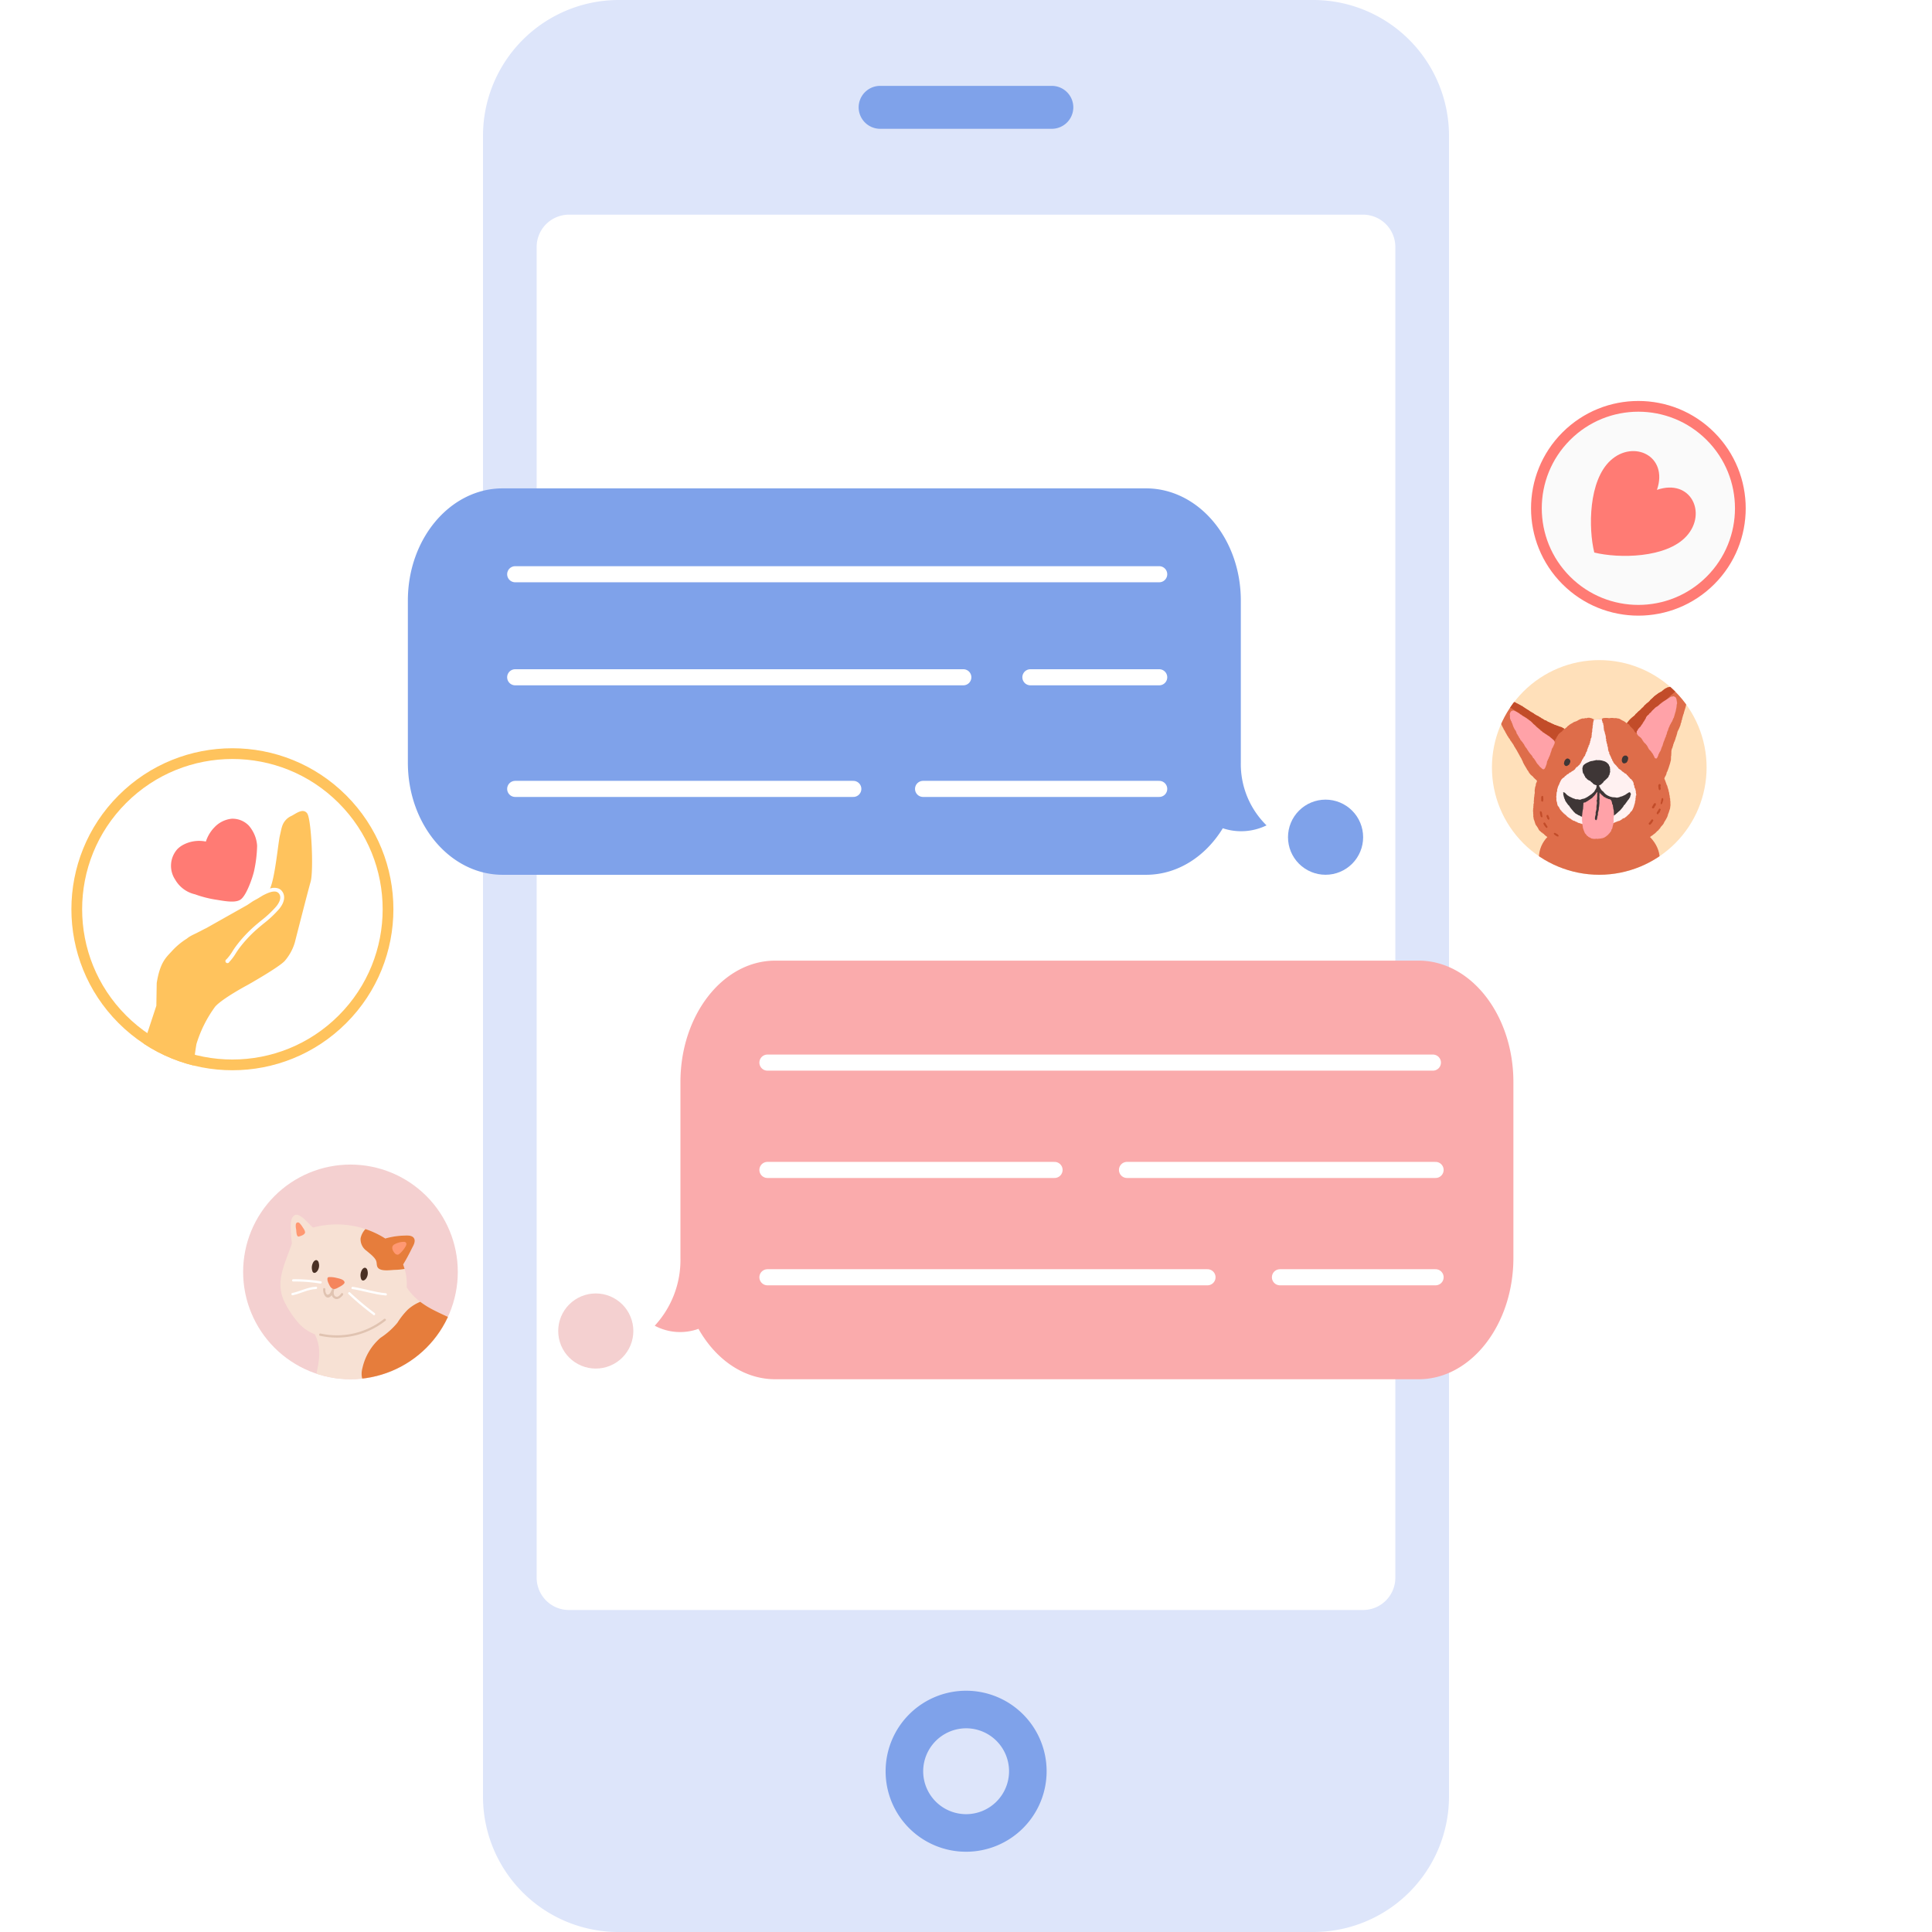 <svg xmlns="http://www.w3.org/2000/svg" xmlns:xlink="http://www.w3.org/1999/xlink" width="360" height="360" viewBox="0 0 360 360">
  <defs>
    <clipPath id="clip-path">
      <path id="Path_15485" data-name="Path 15485" d="M11.993,707.264a7,7,0,1,0,7-7,7,7,0,0,0-7,7" transform="translate(-11.993 -700.264)" fill="#7fa2ea"/>
    </clipPath>
    <clipPath id="clip-path-2">
      <circle id="Ellipse_4929" data-name="Ellipse 4929" cx="30" cy="30" r="30" fill="#fff"/>
    </clipPath>
    <clipPath id="clip-path-3">
      <path id="Path_15485-2" data-name="Path 15485" d="M11.993,707.264a7,7,0,1,0,7-7,7,7,0,0,0-7,7" transform="translate(-11.993 -700.264)" fill="none"/>
    </clipPath>
    <clipPath id="clip-path-4">
      <path id="Path_284685" data-name="Path 284685" d="M11.993,720.264a20,20,0,1,0,20-20,20,20,0,0,0-20,20" transform="translate(-11.993 -700.264)" fill="none"/>
    </clipPath>
  </defs>
  <g id="Group_89808" data-name="Group 89808" transform="translate(-300 -318)">
    <rect id="Rectangle_11740" data-name="Rectangle 11740" width="360" height="360" transform="translate(300 318)" fill="#fff"/>
    <g id="Layer_2" data-name="Layer 2" transform="translate(-370 -27.7)">
      <g id="image" transform="translate(760 345.7)">
        <g id="Group_54013" data-name="Group 54013">
          <path id="Path_283826" data-name="Path 283826" d="M785.55,345.7h128.9A25.313,25.313,0,0,1,940,370.8V680.6a25.281,25.281,0,0,1-25.55,25.1H785.55A25.239,25.239,0,0,1,760,680.646V370.8A25.313,25.313,0,0,1,785.55,345.7Z" transform="translate(-760 -345.7)" fill="#dde5fa"/>
        </g>
        <g id="Group_54014" data-name="Group 54014" transform="translate(10 40)">
          <path id="Rectangle_9117" data-name="Rectangle 9117" d="M792.667,452.367h148a6.018,6.018,0,0,1,6,6v248a6.018,6.018,0,0,1-6,6h-148a6.018,6.018,0,0,1-6-6v-248A6.018,6.018,0,0,1,792.667,452.367Z" transform="translate(-786.667 -452.367)" fill="#fff"/>
        </g>
        <g id="Group_54020" data-name="Group 54020" transform="translate(75.022 315.043)">
          <g id="Group_54015" data-name="Group 54015">
            <path id="Path_283827" data-name="Path 283827" d="M975.059,1215.683a14.98,14.98,0,0,1-15-15h0a15,15,0,1,1,15,15Zm0-23a8.024,8.024,0,0,0-8,8h0a8,8,0,1,0,8-8Z" transform="translate(-960.059 -1185.683)" fill="#7fa2ea"/>
          </g>
        </g>
        <path id="Path_291622" data-name="Path 291622" d="M982.66,396.367h-32a4.012,4.012,0,0,1-4-4h0a4.012,4.012,0,0,1,4-4h32a4.012,4.012,0,0,1,4,4h0A4.012,4.012,0,0,1,982.66,396.367Z" transform="translate(-876.663 -372.367)" fill="#7fa2ea"/>
      </g>
    </g>
    <g id="Group_54305" data-name="Group 54305" transform="translate(533 462)">
      <g id="Group_7318" data-name="Group 7318" transform="translate(7 5)" clip-path="url(#clip-path)">
        <path id="Path_15465" data-name="Path 15465" d="M25.992,707.263a7,7,0,1,1-7-7,7,7,0,0,1,7,7" transform="translate(-11.992 -700.263)" fill="#7fa2ea"/>
      </g>
    </g>
    <path id="Path_291623" data-name="Path 291623" d="M148.983,57.633H29.11c-9.759,0-17.67,10.136-17.67,22.637V113a18.058,18.058,0,0,1-4.788,12.66h0a10.041,10.041,0,0,0,8.148.583c3.209,5.684,8.414,9.393,14.31,9.393H148.983c9.757,0,17.668-10.133,17.668-22.637V80.27C166.651,67.769,158.74,57.633,148.983,57.633Z" transform="translate(415.349 439.367)" fill="#faabac"/>
    <g id="Group_89807" data-name="Group 89807" transform="translate(-14.5 -4.5)">
      <line id="Line_648" data-name="Line 648" x2="124" transform="translate(457.5 520.5)" fill="none" stroke="#fff" stroke-linecap="round" stroke-width="3"/>
      <line id="Line_649" data-name="Line 649" x2="53.5" transform="translate(457.5 540.5)" fill="none" stroke="#fff" stroke-linecap="round" stroke-width="3"/>
      <line id="Line_650" data-name="Line 650" x2="57.5" transform="translate(524.5 540.5)" fill="none" stroke="#fff" stroke-linecap="round" stroke-width="3"/>
      <line id="Line_651" data-name="Line 651" x2="82" transform="translate(457.5 560.5)" fill="none" stroke="#fff" stroke-linecap="round" stroke-width="3"/>
      <line id="Line_652" data-name="Line 652" x2="29" transform="translate(553 560.5)" fill="none" stroke="#fff" stroke-linecap="round" stroke-width="3"/>
    </g>
    <path id="Path_291624" data-name="Path 291624" d="M114.256,57.633H234.129c9.759,0,17.668,9.356,17.668,20.9v30.209a15.98,15.98,0,0,0,4.791,11.686h0a10.8,10.8,0,0,1-8.148.539c-3.209,5.247-8.415,8.671-14.31,8.671H114.256c-9.757,0-17.668-9.354-17.668-20.9V78.528C96.588,66.989,104.5,57.633,114.256,57.633Z" transform="translate(279.412 351.367)" fill="#7fa2ea"/>
    <g id="Group_89806" data-name="Group 89806" transform="translate(13.5 4.5)">
      <line id="Line_653" data-name="Line 653" x2="120" transform="translate(382.5 420.5)" fill="none" stroke="#fff" stroke-linecap="round" stroke-width="3"/>
      <line id="Line_654" data-name="Line 654" x2="83.5" transform="translate(382.5 439.7)" fill="none" stroke="#fff" stroke-linecap="round" stroke-width="3"/>
      <line id="Line_655" data-name="Line 655" x2="24" transform="translate(478.5 439.7)" fill="none" stroke="#fff" stroke-linecap="round" stroke-width="3"/>
      <line id="Line_656" data-name="Line 656" x2="63" transform="translate(382.5 460.5)" fill="none" stroke="#fff" stroke-linecap="round" stroke-width="3"/>
      <line id="Line_657" data-name="Line 657" x2="44" transform="translate(458.5 460.5)" fill="none" stroke="#fff" stroke-linecap="round" stroke-width="3"/>
    </g>
    <g id="Component_15" data-name="Component 15" transform="translate(605.287 384.431) rotate(45)">
      <g id="Ellipse_4927" data-name="Ellipse 4927" fill="#fafafa" stroke="#ff7b74" stroke-width="2">
        <circle cx="20" cy="20" r="20" stroke="none"/>
        <circle cx="20" cy="20" r="19" fill="none"/>
      </g>
      <path id="Path_291802" data-name="Path 291802" d="M340.175,268.285c-4-2.423-10.248-8.714-9.992-14.3.264-5.773,7.052-8.231,9.992-2.216,2.941-6.016,9.728-3.558,9.992,2.216C350.423,259.571,344.174,265.862,340.175,268.285Z" transform="translate(-320.156 -236.647)" fill="#ff7b74"/>
    </g>
    <g id="Component_16" data-name="Component 16" transform="translate(300.878 487.426) rotate(-45)">
      <g id="Ellipse_4928" data-name="Ellipse 4928" fill="#fff" stroke="#ffc35d" stroke-width="2">
        <circle cx="30" cy="30" r="30" stroke="none"/>
        <circle cx="30" cy="30" r="29" fill="none"/>
      </g>
      <g id="Mask_Group_58618" data-name="Mask Group 58618" clip-path="url(#clip-path-2)">
        <g id="Group_60032" data-name="Group 60032" transform="translate(-2.5 14.827)">
          <path id="Path_285644" data-name="Path 285644" d="M256.953,381.839c-.184,1.294-6.672,8.415-8.554,9.465s-10.1,5.93-10.1,5.93a9.285,9.285,0,0,1-3.737,1.092c-1.619.079-8.044-1.715-8.044-1.715s-4.988-1.529-7.125-1.431a23.072,23.072,0,0,0-7.432,2.469A61.651,61.651,0,0,0,207.1,401.5l-2.4-4.475-2.727-4.678,4.51-2.382,5.249-2.649,3.046-2.947c3.129-2.265,4.572-2.138,6.12-2.2a13.259,13.259,0,0,1,3.711.325h.022a4.331,4.331,0,0,1,.816.158c.522.144,1.033.358,1.519.5.017.007.033.009.05.015.1.033.194.065.291.1s.182.057.273.083c.159.049.315.1.467.146.168.054.333.112.5.173l.268.074,5.565,1.552,1.167.327.857.24.575.159,1.16.228c.442.1,1.075.326,1.5.4.079.037.585.141.673.17.667.216,2.11.665,2.335,1.51a.569.569,0,0,1,.015.064s0,.008,0,.01a.828.828,0,0,1,.015.109c0,.031,0,.063,0,.094-.066,1.121-1.491,1.371-2.1,1.426a19.489,19.489,0,0,1-3.761-.122c-.571-.056-1.162-.115-1.777-.152a24.4,24.4,0,0,0-4.961.2c-.382.054-.761.135-1.126.216a8.653,8.653,0,0,1-1.85.265.369.369,0,0,0-.088-.017.3.3,0,0,0-.114.012.379.379,0,0,0-.294.347.373.373,0,0,0,.242.375.343.343,0,0,0,.086.022.2.2,0,0,0,.034,0,.487.487,0,0,0,.073,0h0a.3.3,0,0,0,.076-.02,9.347,9.347,0,0,0,1.983-.28c.351-.076.718-.155,1.076-.208a23.647,23.647,0,0,1,4.813-.193c.6.036,1.184.094,1.75.15a20.041,20.041,0,0,0,3.9.122c1.658-.15,2.689-.935,2.759-2.1a1.485,1.485,0,0,0-.1-.63,2.445,2.445,0,0,0-1.146-1.17c2.128-.773,7.161-5.007,8.313-5.7.525-.317.984-.651,1.471-.895h0a3.147,3.147,0,0,1,2.612-.147C255.436,380.4,257.139,380.545,256.953,381.839Z" transform="translate(-201.967 -369.45)" fill="#ffc35d"/>
          <path id="Path_285645" data-name="Path 285645" d="M451.519,301.463a6.208,6.208,0,0,1-.133.888,6.288,6.288,0,0,1-1.423,2.836,24.3,24.3,0,0,1-3.781,2.959c-.927.581-3.731,1.976-5.162,1.976a1.689,1.689,0,0,1-.431-.048c-.98-.248-1.934-1.492-2.824-2.742-.107-.149-.2-.279-.27-.373a20.532,20.532,0,0,1-1.386-2.138c-.222-.39-.4-.736-.522-.984-.07-.147-.143-.294-.212-.439a5.724,5.724,0,0,1-.674-4.54,4.658,4.658,0,0,1,4.321-3.733,4.739,4.739,0,0,1,1.113.14,6.329,6.329,0,0,1,3.625,2.618,6.928,6.928,0,0,1,2.786-.744c.053,0,.106,0,.159,0a5.115,5.115,0,0,1,3.455,1.131A4.2,4.2,0,0,1,451.519,301.463Z" transform="translate(-405.837 -295.126)" fill="#ff7b74"/>
        </g>
      </g>
    </g>
    <g id="Group_7318-2" data-name="Group 7318" transform="translate(404.014 559.014)" clip-path="url(#clip-path-3)">
      <path id="Path_15465-2" data-name="Path 15465" d="M25.992,707.263a7,7,0,1,1-7-7,7,7,0,0,1,7,7" transform="translate(-11.992 -700.263)" fill="#f4d0d0"/>
    </g>
    <g id="Group_54308" data-name="Group 54308" transform="translate(345.304 535)" clip-path="url(#clip-path-4)">
      <path id="Path_284653" data-name="Path 284653" d="M51.992,720.263a20,20,0,1,1-20-20,20,20,0,0,1,20,20" transform="translate(-11.992 -700.263)" fill="#f4d0d0"/>
      <g id="Group_54307" data-name="Group 54307" transform="translate(3.125 9.352)">
        <path id="Path_284654" data-name="Path 284654" d="M2440.537,615.212c-.36-1.771-1.046-4.061-2.539-5.223-1.171-.913-2.664-.879-4.07-1.132a15.58,15.58,0,0,1,.558-1.8c.1-.257-.313-.368-.412-.111a14.774,14.774,0,0,0-.566,1.818,4.758,4.758,0,0,1-1.183-.429c-.245-.129-.459.24-.214.369a4.95,4.95,0,0,0,1.3.472,13.959,13.959,0,0,0-.262,1.788,13.365,13.365,0,0,0,0,2.157c.1,1.2.493,2.466-.626,3.319a20.741,20.741,0,0,1-2.805,1.672c-1.71.922-3.82,1.518-5.33,2.749-.708.574-1.57,1.788-.931,2.689a.816.816,0,0,0,.078.1,1.024,1.024,0,0,0,.231.2,1.734,1.734,0,0,0,1.05.21,18.754,18.754,0,0,0,3.083-.669q1.646-.38,3.285-.781c1.12-.279,2.23-.562,3.34-.866a14.978,14.978,0,0,0,5.154-2.042C2441.073,618.655,2440.846,616.747,2440.537,615.212Z" transform="translate(-2400.837 -554.987)" fill="#f7e1d4"/>
        <path id="Path_284655" data-name="Path 284655" d="M2401.875,482.206c-.39-.553-1.33-.446-1.9-.433a13.91,13.91,0,0,0-3.409.54,16.925,16.925,0,0,0-13.366-2.067.176.176,0,0,0-.086.043c-.7-.583-1.244-1.329-1.986-1.882-.462-.347-1.089-.776-1.6-.326-.708.613-.6,1.908-.57,2.732a20.763,20.763,0,0,0,.218,2.384c-1.157,3.512-3.085,6.817-1.627,10.406a17.361,17.361,0,0,0,2.367,3.876c4.055,5.316,11.973,3.548,16.619.1a9.858,9.858,0,0,0,3.761-4.893,6.472,6.472,0,0,0,.249-1.286,9.208,9.208,0,0,0-.386-3.426c-.082-.279-.171-.557-.266-.832.588-.952,1.106-1.938,1.6-2.942C2401.775,483.651,2402.312,482.819,2401.875,482.206Z" transform="translate(-2373.2 -477.887)" fill="#f7e1d4"/>
        <path id="Path_284656" data-name="Path 284656" d="M2430.892,546.75c-.012.1-.029.2-.046.3a17.939,17.939,0,0,1-1.7,4.7,18.847,18.847,0,0,1-1.355,2.384,12.712,12.712,0,0,1-4.378,4.1c-.073.043-.142.081-.214.12a17.892,17.892,0,0,1-8.354,1.981,10.416,10.416,0,0,1-1.822,1.857,23.409,23.409,0,0,1-4.353,1.587,35.889,35.889,0,0,1-9.854,1.994,6.285,6.285,0,0,1-.9-.026,2.558,2.558,0,0,1-.485-.094,1.55,1.55,0,0,1-.887-.553,1.447,1.447,0,0,1-.146-.257,1.209,1.209,0,0,1-.068-.193,1.925,1.925,0,0,1,.921-1.909c.193-.146.4-.287.6-.42a30.038,30.038,0,0,1,3.8-1.964c1.423-.673,2.882-1.265,4.365-1.8a9.956,9.956,0,0,1-2.1-3.276c-.48-.978-.905-1.981-1.291-3a23.372,23.372,0,0,1-2.8-1.608,29.649,29.649,0,0,1-2.551-1.9,58.859,58.859,0,0,1-4.429-4.113,15.3,15.3,0,0,1-1.39-1.569c.193.261-.781,2.813-.88,3.238-.219.909-.437,1.823-.66,2.732-.63,2.594-1.295,5.18-2.114,7.723-.321,1-.669,2-1.05,2.985-.923,2.4-2.419,5.887-5.125,6.724a3.328,3.328,0,0,1-.467.111,3.8,3.8,0,0,1-.807.077,1.891,1.891,0,0,1-.858-.184,1.131,1.131,0,0,1-.343-.262,1.55,1.55,0,0,1-.343-.75c-.231-1.214.712-2.5,1.167-3.547a17.288,17.288,0,0,0,.857-5.266q.272-2.747.6-5.481.373-3.1.81-6.183c-.652,1.544-1.3,3.087-2.067,4.576q-1.962,3.853-3.962,7.685c-1.183,2.277-4.319,7.05-7.513,5.587a2.489,2.489,0,0,1-.394-.21,2.454,2.454,0,0,1-.271-.18,1.189,1.189,0,0,1-.5-.755,1.062,1.062,0,0,1,.013-.506,1.4,1.4,0,0,1,.214-.489c.446-.673,1.218-1.055,1.681-1.737a8.871,8.871,0,0,0,.991-2.311c2.076-6.505,4.087-13.032,6.124-19.55a64.279,64.279,0,0,1,1.2-11.5c.416-2.1,1.046-4.25.7-6.4a7.917,7.917,0,0,0-.738-2.29,8.655,8.655,0,0,0-1.968-2.564c-.206-.185.1-.489.3-.3a8.486,8.486,0,0,1,1.942,2.535c.983-2.629,3.517-4.426,5.807-5.888a15.45,15.45,0,0,1,4.31-1.994c1.673-.446,5.5.03,5.442-2.513a.215.215,0,0,1,.42-.06,7.666,7.666,0,0,0,.884,2.072,9.982,9.982,0,0,0,2.534,2.7,16.253,16.253,0,0,0,2.437,1.514c1.239.639,2.518,1.209,3.791,1.788,1.175.532,2.32,1.119,3.448,1.741v0c1.2.656,2.367,1.355,3.533,2.062.609.369,1.213.742,1.818,1.115a71.189,71.189,0,0,1,7.749,5.425v0c4.2,3.439,7.8,7.539,9.6,12.578a21.114,21.114,0,0,1,1.033,4.194A19.063,19.063,0,0,1,2430.892,546.75Z" transform="translate(-2367.501 -494.694)" fill="#f7e1d4"/>
        <path id="Path_284657" data-name="Path 284657" d="M2537.178,549.212a73.556,73.556,0,0,0-1.728-10.815c-.244-1.205-.484-2.449-.7-3.765-.472-2.856-.138-6.934-.172-9.825-.017-1.428-.725-2.753-2.367-2.354-1.917.463-2.294,2.856-2.544,4.481a31.376,31.376,0,0,0-.077,8.062c.069.626.146,1.252.241,1.878.695,4.782,2,9.46,2.688,14.246a35.529,35.529,0,0,1,.429,4.829,6.869,6.869,0,0,1-1.707,4.64c-1.758,2.148-4.1,3.933-7.012,3.709a8.4,8.4,0,0,1-1.847-.343,5.513,5.513,0,0,1-3.328-2.727,15.839,15.839,0,0,1-1.484-4.374c-.24-1.154-.4-2.328-.571-3.49-.119-.871-.505-6.651-2.263-5.725-.812.429-.927,1.934-.974,2.719a28.937,28.937,0,0,0,.013,2.989c-2.209,3.148-1.252,7.436.742,10.6a1.186,1.186,0,0,0,.064.107,10.645,10.645,0,0,0,4.473,4.172,9.482,9.482,0,0,0,1.852.575,18.547,18.547,0,0,0,4.28.313,12.273,12.273,0,0,0,10.777-6.1C2538.289,558.5,2537.483,554.268,2537.178,549.212Z" transform="translate(-2454.223 -504.497)" fill="#f7e1d4"/>
        <path id="Path_284658" data-name="Path 284658" d="M2392.851,499.442a.73.73,0,0,0-.12-.306c-.369-.508-.854-.016-1,.374a2.011,2.011,0,0,0-.025,1.573c.3.466.773.076.961-.255A1.777,1.777,0,0,0,2392.851,499.442Z" transform="translate(-2381.885 -490.465)" fill="#4a3024"/>
        <path id="Path_284659" data-name="Path 284659" d="M2415.426,502.98a.724.724,0,0,0-.122-.306c-.368-.508-.853-.017-1,.374a2.008,2.008,0,0,0-.025,1.573c.3.466.773.076.961-.255A1.774,1.774,0,0,0,2415.426,502.98Z" transform="translate(-2395.386 -492.581)" fill="#4a3024"/>
        <g id="Group_54306" data-name="Group 54306" transform="translate(11.78 11.615)">
          <path id="Path_284660" data-name="Path 284660" d="M2400.195,510.324c-.217.266-.525.678-.917.613-.491-.082-.545-.652-.466-1.054.061-.314.211-.612.287-.926a6.286,6.286,0,0,1,.444-1.117c.131-.271-.382-.358-.567.053-.274.611-.343,1.315-.628,1.922-.125.263-.246.6-.533.7s-.364-.019-.494-.287a1.028,1.028,0,0,1-.086-.634c.041-.27-.372-.386-.414-.114-.09.6.354,1.993,1.216,1.517a1.152,1.152,0,0,0,.371-.363,1.115,1.115,0,0,0,.547.652c.622.3,1.18-.216,1.543-.661C2400.67,510.415,2400.369,510.11,2400.195,510.324Z" transform="translate(-2396.808 -507.278)" fill="#e0c3b1"/>
          <path id="Path_284661" data-name="Path 284661" d="M2401.966,507.657c-.188-.471-1.027-.619-1.464-.721a4.6,4.6,0,0,0-1.43-.149c-.473.012-.22.827-.113,1.048.174.363.372.911.767,1.088.452.2.782-.029,1.188-.245.263-.141,1.144-.583,1.073-.95A.34.34,0,0,0,2401.966,507.657Z" transform="translate(-2397.996 -506.783)" fill="#f5855c"/>
        </g>
        <path id="Path_284662" data-name="Path 284662" d="M2479.876,542.472v0a71.178,71.178,0,0,0-7.75-5.425q-.905-.559-1.817-1.115a10.362,10.362,0,0,0-2.569,3.6,3.647,3.647,0,0,0,.176,3.611,23.143,23.143,0,0,0,1.783,1.51,5.268,5.268,0,0,1,1.265,2.7c.657,3.1,3.933,3.311,6.239,1.746C2479.4,547.6,2480.73,545.011,2479.876,542.472Z" transform="translate(-2427.217 -512.599)" fill="#e67d3c"/>
        <path id="Path_284663" data-name="Path 284663" d="M2469.212,568.743c-.047-.133-.1-.266-.155-.394a3.006,3.006,0,0,0-1.046-1.343,3.8,3.8,0,0,0-1.33-.455,1.656,1.656,0,0,0-1.029.026c-.768.377-.862,1.818-.814,2.539a1.848,1.848,0,0,0,.536,1.252,3.583,3.583,0,0,0,.875.5,5.288,5.288,0,0,1,1.234.871c.3.283.622.626,1.034.617a.889.889,0,0,0,.7-.446,1.962,1.962,0,0,0,.249-.823A5.291,5.291,0,0,0,2469.212,568.743Z" transform="translate(-2425.708 -530.873)" fill="#e67d3c"/>
        <path id="Path_284664" data-name="Path 284664" d="M2410.046,611.519a1.809,1.809,0,0,0-.459,2.337,4.734,4.734,0,0,1,.9,2.316,4.372,4.372,0,0,0,.111,1.651,2.652,2.652,0,0,0,2.222,1.7c.819-2.543,1.484-5.129,2.114-7.723C2413.348,610.945,2411.358,610.417,2410.046,611.519Z" transform="translate(-2392.53 -557.435)" fill="#e67d3c"/>
        <path id="Path_284665" data-name="Path 284665" d="M2424.061,486.176c-.391-.553-1.33-.446-1.9-.433a13.911,13.911,0,0,0-3.41.54,16.75,16.75,0,0,0-3.7-1.758,3.593,3.593,0,0,0-.9,1.7,2.627,2.627,0,0,0,1.131,2.363c.417.373.875.7,1.252,1.115a2.605,2.605,0,0,1,.489.677c.167.373.09.776.236,1.141.4.995,2.4.63,3.221.609a12.375,12.375,0,0,0,1.865-.18c-.081-.279-.171-.557-.266-.832.587-.952,1.106-1.938,1.6-2.942C2423.962,487.621,2424.5,486.789,2424.061,486.176Z" transform="translate(-2395.386 -481.857)" fill="#e67d3c"/>
        <path id="Path_284666" data-name="Path 284666" d="M2431.817,521.541c-1.274-.579-2.551-1.149-3.791-1.788a16.221,16.221,0,0,1-2.435-1.514,8.068,8.068,0,0,0-2.325,1.454,13.778,13.778,0,0,0-1.929,2.44,14.037,14.037,0,0,1-3.157,2.817,10.436,10.436,0,0,0-3.349,5.558c-.456,1.668-.013,3.122,1.629,3.744.523.2,1.068.274,1.364.832.129.24.176.519.284.768a3.163,3.163,0,0,0,.475.772,3.466,3.466,0,0,0,2.2,1.128,4.323,4.323,0,0,0,4.129-2.2,8.569,8.569,0,0,0,.978-2.813,6.03,6.03,0,0,1,2.093-3.47c1.878-1.573,4.339-2.29,6.136-3.975a3.307,3.307,0,0,0,1.146-2v0C2434.137,522.66,2432.992,522.073,2431.817,521.541Z" transform="translate(-2395.707 -502.02)" fill="#e67d3c"/>
        <path id="Path_284667" data-name="Path 284667" d="M2514.9,600.477a5.515,5.515,0,0,1-3.328-2.727,15.852,15.852,0,0,1-1.483-4.374c.017-.1.034-.2.046-.3a19.07,19.07,0,0,0-.1-5.411A21.13,21.13,0,0,0,2509,583.47a9.207,9.207,0,0,0-1.72.043,6.744,6.744,0,0,0-2.916,1.312,13.457,13.457,0,0,0-2.886,2.4,5.231,5.231,0,0,0-1.059,5.631,26.361,26.361,0,0,1,1.814,3.542c.462,1.617.051,3.079-.151,4.691a6.926,6.926,0,0,0,.571,3.474,12.714,12.714,0,0,0,4.378-4.1c.017.035.043.073.064.107a10.649,10.649,0,0,0,4.472,4.172,9.512,9.512,0,0,0,1.853.574c.038-.42.013-.862.009-1.329A5.4,5.4,0,0,1,2514.9,600.477Z" transform="translate(-2446.742 -541.019)" fill="#e67d3c"/>
        <path id="Path_284668" data-name="Path 284668" d="M2559.834,534.632c-.472-2.856-.138-6.934-.172-9.825-.017-1.428-.724-2.753-2.367-2.354-1.916.463-2.294,2.856-2.543,4.481a31.332,31.332,0,0,0-.077,8.062c.068.626.146,1.252.24,1.878a8.745,8.745,0,0,1,1.839.871,5.474,5.474,0,0,0,2.183,1.012,2.759,2.759,0,0,0,1.6-.36C2560.293,537.192,2560.053,535.948,2559.834,534.632Z" transform="translate(-2479.311 -504.497)" fill="#e67d3c"/>
        <path id="Path_284669" data-name="Path 284669" d="M2385.489,482.5a5.45,5.45,0,0,0-.632-.877c-.259-.271-.625-.253-.739.152a2.591,2.591,0,0,0,.058.965c.042.323.021,1.46.521,1.321.361-.1,1.169-.334,1.14-.831A1.792,1.792,0,0,0,2385.489,482.5Z" transform="translate(-2377.419 -480.013)" fill="#ff9872"/>
        <path id="Path_284670" data-name="Path 284670" d="M2431.056,490.442c-.047,0-.1,0-.142,0a3.86,3.86,0,0,0-1.655.476c-.685.379-.356,1.187.079,1.653a.663.663,0,0,0,.6.259.741.741,0,0,0,.287-.172,5.066,5.066,0,0,0,1.122-1.36c.129-.229.231-.545.046-.733A.489.489,0,0,0,2431.056,490.442Z" transform="translate(-2404.201 -485.395)" fill="#ff9872"/>
        <path id="Path_284671" data-name="Path 284671" d="M2407.041,526.143a14.15,14.15,0,0,1-11.8,2.709c-.269-.059-.384.354-.114.414a14.612,14.612,0,0,0,12.218-2.819C2407.561,526.275,2407.256,525.974,2407.041,526.143Z" transform="translate(-2383.93 -506.717)" fill="#e0c3b1"/>
        <path id="Path_284672" data-name="Path 284672" d="M2404.808,576.088c.01-.276-.419-.276-.429,0-.059,1.719.678,3.269.386,5.01-.274,1.635-.647,3.259-.972,4.884-.055.269.359.385.413.114.349-1.741.784-3.49,1.031-5.248C2405.468,579.207,2404.752,577.715,2404.808,576.088Z" transform="translate(-2389.203 -536.494)" fill="#e0c3b1"/>
        <path id="Path_284673" data-name="Path 284673" d="M2456.108,597.551a8.771,8.771,0,0,0-6.814,5.8c-.968,3.024-1,7.228,1.489,9.585a47.33,47.33,0,0,0-6.847,3.423.215.215,0,0,0,.216.371,46.709,46.709,0,0,1,7.072-3.517c.135-.053.231-.244.1-.358-2.625-2.214-2.564-6.407-1.612-9.389.975-3.047,3.487-4.8,6.515-5.5C2456.491,597.9,2456.378,597.489,2456.108,597.551Z" transform="translate(-2413.153 -549.449)" fill="#e0c3b1"/>
        <path id="Path_284674" data-name="Path 284674" d="M2369.189,642.1a6.871,6.871,0,0,0-1.664.763,1.061,1.061,0,0,1,.013-.506,7.218,7.218,0,0,1,1.535-.67A.214.214,0,0,1,2369.189,642.1Z" transform="translate(-2367.501 -575.842)" fill="#4a3024"/>
        <path id="Path_284675" data-name="Path 284675" d="M2370.883,645.172a4.246,4.246,0,0,0-1.016.69,2.479,2.479,0,0,1-.394-.21,4.388,4.388,0,0,1,1.2-.849C2370.917,644.682,2371.132,645.051,2370.883,645.172Z" transform="translate(-2368.68 -577.699)" fill="#4a3024"/>
        <path id="Path_284676" data-name="Path 284676" d="M2397.571,652.743c-.275.433-.532.879-.763,1.334a1.133,1.133,0,0,1-.343-.262c.227-.438.472-.866.737-1.286C2397.352,652.293,2397.721,652.512,2397.571,652.743Z" transform="translate(-2384.823 -582.273)" fill="#4a3024"/>
        <path id="Path_284677" data-name="Path 284677" d="M2402.271,652.535q-.173.72-.347,1.441a3.358,3.358,0,0,1-.467.111c.133-.557.271-1.11.4-1.668C2401.924,652.149,2402.34,652.265,2402.271,652.535Z" transform="translate(-2387.809 -582.176)" fill="#4a3024"/>
        <path id="Path_284678" data-name="Path 284678" d="M2425.509,645.539a6.075,6.075,0,0,0-1.4,1.239,1,1,0,0,1-.231-.2.771.771,0,0,1-.078-.1,6.622,6.622,0,0,1,1.492-1.308C2425.526,645.02,2425.741,645.393,2425.509,645.539Z" transform="translate(-2401.17 -577.912)" fill="#4a3024"/>
        <path id="Path_284679" data-name="Path 284679" d="M2441.141,648.857a2.83,2.83,0,0,0-1.69,1.437,1.492,1.492,0,0,1-.146-.257,1.166,1.166,0,0,1-.068-.193,3.037,3.037,0,0,1,1.788-1.4C2441.3,648.381,2441.411,648.8,2441.141,648.857Z" transform="translate(-2410.403 -579.887)" fill="#4a3024"/>
        <path id="Path_284680" data-name="Path 284680" d="M2443.737,651.172a9.6,9.6,0,0,0-1.274,1.158,2.57,2.57,0,0,1-.485-.094,10.163,10.163,0,0,1,1.54-1.432C2443.737,650.636,2443.951,651.009,2443.737,651.172Z" transform="translate(-2412.043 -581.277)" fill="#4a3024"/>
        <path id="Path_284681" data-name="Path 284681" d="M2387.773,508.163a29.456,29.456,0,0,0-5.169-.393.215.215,0,0,0,0,.429,28.778,28.778,0,0,1,5.055.378C2387.929,508.621,2388.045,508.208,2387.773,508.163Z" transform="translate(-2376.409 -495.757)" fill="#fff"/>
        <path id="Path_284682" data-name="Path 284682" d="M2386.69,511.248c-1.563.068-2.932.852-4.44,1.177-.27.059-.155.472.114.414,1.467-.317,2.807-1.1,4.326-1.162C2386.965,511.664,2386.967,511.236,2386.69,511.248Z" transform="translate(-2376.23 -497.839)" fill="#fff"/>
        <path id="Path_284683" data-name="Path 284683" d="M2413.343,517.656a50.7,50.7,0,0,1-4.572-3.832c-.2-.189-.505.113-.3.3a52.028,52.028,0,0,0,4.66,3.9C2413.349,518.19,2413.563,517.819,2413.343,517.656Z" transform="translate(-2391.962 -499.343)" fill="#fff"/>
        <path id="Path_284684" data-name="Path 284684" d="M2416.325,512.481c-2.085-.177-4.071-.87-6.132-1.19-.27-.042-.386.371-.114.414,2.1.326,4.122,1.024,6.246,1.2C2416.6,512.934,2416.6,512.5,2416.325,512.481Z" transform="translate(-2392.872 -497.863)" fill="#fff"/>
      </g>
    </g>
    <g id="Group_54305-2" data-name="Group 54305" transform="translate(578 441)">
      <g id="Group_7318-3" data-name="Group 7318" transform="translate(0 0)" clip-path="url(#clip-path-4)">
        <path id="Path_15465-3" data-name="Path 15465" d="M51.992,720.263a20,20,0,1,1-20-20,20,20,0,0,1,20,20" transform="translate(-11.992 -700.263)" fill="#ffe0ba"/>
        <g id="Group_54171" data-name="Group 54171" transform="translate(1.049 4.722)">
          <g id="Group_54164" data-name="Group 54164" transform="translate(0 0)">
            <g id="Group_54163" data-name="Group 54163">
              <rect id="Rectangle_9181" data-name="Rectangle 9181" width="22.5" height="11.25" rx="5.625" transform="translate(7.7 26.53)" fill="#de6d4a"/>
              <path id="Path_284394" data-name="Path 284394" d="M2998.177,138.587l-.011-.008.01.01.012.008Zm22.3.6-.009.013a.057.057,0,0,0,.012-.012l.009-.012Zm-10.689,4.029-.01-.008.008.012.016.008Zm16.116-28.2a1.225,1.225,0,0,1-.093-.482c0-.023-.016-.05-.026-.075a.659.659,0,0,0-.09-.4c-.076-.131-.12-.283-.2-.417-.055-.1-.162-.151-.193-.264-.008-.032-.041-.058-.058-.09a.8.8,0,0,0-.359-.321l-.015-.008a1.426,1.426,0,0,0-.462-.13c-.01,0-.017-.033-.023-.05h-.04c-.01.008-.019.025-.028.027-.191.023-.383.048-.574.068a3.415,3.415,0,0,0-.709.095c-.188.058-.386.088-.579.133a.207.207,0,0,0-.063.037.453.453,0,0,0-.3.09.475.475,0,0,1-.21.095c-.073.012-.083.116-.168.088l-.378.313a1.373,1.373,0,0,1-.473.314.242.242,0,0,0-.073.056,1.7,1.7,0,0,0-.437.276c-.2.13-.38.278-.57.417a.674.674,0,0,0-.06.053,6.722,6.722,0,0,1-.606.562,2.537,2.537,0,0,0-.24.284,1.165,1.165,0,0,1-.083.083l-.036.038c-.182.145-.361.284-.538.429a.755.755,0,0,0-.1.131.514.514,0,0,0-.226.193,1.973,1.973,0,0,1-.49.485.118.118,0,0,0,.012.03s-.007.005-.012.01c-.173.136-.3.319-.479.437-.238.163-.382.416-.622.568a.105.105,0,0,0-.041.04c-.132.271-.4.406-.606.593a5.066,5.066,0,0,0-.771.786c-.064.09-.136.175-.209.258a.267.267,0,0,1-.021.022c-.03.025-.063.027-.106-.018a2.4,2.4,0,0,0-.7-.45c-.125-.071-.258-.131-.374-.213a1.008,1.008,0,0,0-.558-.183.337.337,0,0,1-.122-.025.517.517,0,0,0-.343-.02h-.042c-.052-.032-.1-.013-.154-.007a1.034,1.034,0,0,1-.167-.032,1.936,1.936,0,0,0-.537.013.892.892,0,0,1-.4,0,2.311,2.311,0,0,0-.526-.018,2.729,2.729,0,0,0-.349.025.541.541,0,0,0-.142.063l-.138.058c-.046.02-.093.04-.139.061a.452.452,0,0,0-.321.022.763.763,0,0,1-.282.057c-.051-.055-.106.012-.158,0a.974.974,0,0,1-.26,0c-.085,0-.172.053-.26,0h-.08c-.027-.027-.05-.052-.076-.076a.206.206,0,0,0-.043,0c-.1-.047-.193-.1-.293-.14a.552.552,0,0,0-.305-.06.368.368,0,0,0-.276-.043c-.084.022-.172-.017-.262.042a.666.666,0,0,1-.258.042.118.118,0,0,0-.17,0c-.083.083-.193.015-.276.068-.148-.07-.281.015-.411.055a2.934,2.934,0,0,0-.693.337,2.521,2.521,0,0,1-.321.145,1.615,1.615,0,0,0-.641.313.163.163,0,0,1-.047.037.681.681,0,0,0-.194.085c-.083.052-.16.11-.244.155a.3.3,0,0,0-.156.163c-.179.03-.254.189-.369.3-.021.018-.216.181-.241.2a.617.617,0,0,0-.088.073.891.891,0,0,0-.06.072.061.061,0,0,1-.025,0c-.019-.01-.037-.02-.055-.032-.187-.1-.374-.209-.562-.312a.377.377,0,0,0-.117-.018c-.08-.027-.162-.055-.242-.085l-.632-.233c-.036-.015-.07-.032-.1-.043a.973.973,0,0,1-.2-.058c-.195-.115-.416-.179-.609-.289-.237-.133-.5-.209-.734-.344a.366.366,0,0,1-.072-.063.707.707,0,0,0-.155-.081c-.045-.012-.072-.05-.135-.048a.456.456,0,0,1-.241-.115,2.208,2.208,0,0,0-.454-.261c-.017-.007-.045,0-.05-.017-.058-.121-.195-.13-.288-.2s-.21-.133-.314-.2a2.832,2.832,0,0,1-.492-.268.762.762,0,0,1-.272-.185c-.07-.088-.2-.07-.258-.173a1.97,1.97,0,0,1-.455-.254c-.053-.028-.106-.053-.158-.08a.338.338,0,0,1,0-.04c-.115-.066-.228-.133-.343-.2-.073-.045-.145-.091-.217-.14-.157-.1-.314-.2-.47-.306-.108-.073-.215-.151-.321-.226-.143,0-.209-.125-.321-.163-.091-.051-.179-.1-.267-.148a.274.274,0,0,0-.091-.013c-.015-.025-.028-.05-.042-.076a.16.16,0,0,0-.039,0l-.318-.158c-.094-.118-.241-.121-.367-.17s-.219-.09-.329-.135a2.742,2.742,0,0,0-.9-.269,2.276,2.276,0,0,1-.223-.053,2.021,2.021,0,0,0-.783.158.908.908,0,0,0-.234.15,1.415,1.415,0,0,0-.187.2,1.194,1.194,0,0,0-.171.283c0,.03.015.066,0,.081a.5.5,0,0,0-.123.278.2.2,0,0,1,.015.028s-.006.005-.012.01c-.043.246-.081.49-.123.735,0,.023-.025.043-.038.065v.16a.069.069,0,0,1,0,.12v.12a.126.126,0,0,1,.012.027s-.008.008-.012.013V118l.038,0a1.273,1.273,0,0,0,.159.555c0,.033,0,.078.015.095.062.057.055.128.065.2a1.315,1.315,0,0,0,.08.3.179.179,0,0,1,.025.125c-.006.028,0,.08.022.088.1.045.09.151.118.228a.787.787,0,0,0,.153.313c.03.03.03.086.041.131a7.49,7.49,0,0,0,.4.8.2.2,0,0,1,.015.028s-.008.007-.013.01a1.535,1.535,0,0,0,.195.307,1.408,1.408,0,0,1,.108.226q.242.441.494.876c.027.048.112.081.114.123.01.166.154.229.232.342a.14.14,0,0,1,.027.045.659.659,0,0,0,.171.3c.065.078.117.171.175.256.128.185.26.362.374.55.032.05.033.12.075.176.083.115.153.241.228.362.093.15.188.3.278.45.058.1.106.2.163.3.132.238.266.474.4.71a.268.268,0,0,0,.12.2l.013.028s-.007.005-.011.01c.064.11.131.214.2.321.007.013.011.02.015.028s-.008.007-.014.01c.052.108.1.213.158.317s.079.189.119.283c.007.013.01.02.013.028s-.007.005-.012.01c.132.243.264.482.4.721.008.017.027.027.04.04.025.053.053.1.078.156.055.083.106.163.16.241a.363.363,0,0,0,0,.04c.04.066.08.131.118.2a.727.727,0,0,1,.176.239c.053.095.145.173.146.293.156.115.229.3.381.421.1.08.2.165.3.246.026.025.052.053.078.078s.031.045.047.065.023.038.037.056l.366.352c.027.025.033.1.094.035a.769.769,0,0,0,.076.115c.053.058.118.1.088.2a.719.719,0,0,1-.059.2.972.972,0,0,0-.149.447.575.575,0,0,1-.092.354.231.231,0,0,0-.025.11c-.028.18-.06.357-.081.539a.924.924,0,0,0,0,.288,1.319,1.319,0,0,1-.057.554.581.581,0,0,0,0,.078.222.222,0,0,1,.015.028s-.008.007-.013.01c-.051.046.027.1-.02.161-.029.035,0,.111-.006.166a1.185,1.185,0,0,1-.049.123.651.651,0,0,0-.007.11.239.239,0,0,1,.015.028s-.007,0-.011.01c0,.038.02.076.024.115s-.083.013-.047.075a.159.159,0,0,1,.031.088c0,.038-.04.071-.043.11a1.177,1.177,0,0,0,0,.233.846.846,0,0,1-.03.379.572.572,0,0,0-.028.336c.008.027-.018.066-.032.1.005.1.015.194.013.291,0,.023-.032.047-.051.07a1.514,1.514,0,0,1-.025.459c0,.017.014.04.022.06a.351.351,0,0,0,0,.042c-.006.02-.028.045-.023.061a.744.744,0,0,1,.033.347,1.248,1.248,0,0,0,.032.269l.013.028s0,0-.01.008c-.032.11.015.219-.021.324.085.175.04.376.126.557a4.991,4.991,0,0,1,.21.635c.01.03.028.055.04.083a.351.351,0,0,0,.128.254c-.058.118.112.118.11.208.1.035.064.161.145.211l.018.007c.038.065.078.13.118.194.013.03.026.056.04.083v.04c.025.025.058.042.067.07.076.276.367.364.51.583.032.048.14.04.183.087s.05.113.117.136a.255.255,0,0,0,.023-.05c0,.015.012.033.016.05.021.01.047.01.057.023a3.021,3.021,0,0,0,.673.585c.045.035.1.055.144.088s.1.04.133.09a.387.387,0,0,0,.14.09c.081.042.164.081.249.116a.316.316,0,0,0,.1,0,.7.7,0,0,0-.013.08c0,.007.02.022.031.022.128,0,.188.121.288.174s.186.115.283.163.216.1.324.143a2.406,2.406,0,0,1,.415.184,4.037,4.037,0,0,0,.431.183c.177.1.39.095.573.181a1.886,1.886,0,0,0,.5.07.665.665,0,0,0,.243.038.417.417,0,0,1,.227.047.711.711,0,0,0,.16.013c.186.017.374.02.557.053.3.053.606.07.9.146.172.043.346.07.52.1a.43.43,0,0,0,.132-.03,1.538,1.538,0,0,0,.186.052c.229.025.46.043.689.065a1.361,1.361,0,0,0,.424.062.293.293,0,0,1,.223.042.156.156,0,0,0,.075.02c.112.01.223.022.334.027a7.19,7.19,0,0,0,.846.037c.166-.01.332,0,.5-.017.118-.008.213,0,.276.111h.12a.432.432,0,0,1,.1-.041c.167-.017.336-.018.5-.043a4.27,4.27,0,0,1,.6-.02,1.589,1.589,0,0,0,.228-.045,2.143,2.143,0,0,1,.251-.035,4.527,4.527,0,0,0,.864-.086,3.6,3.6,0,0,1,.442-.088c.023-.01.046-.032.068-.028.214.03.424-.047.637-.028.016,0,.034-.013.052-.022.026-.042.052-.038.079,0,.116-.047.254.01.36-.076h.04c.04-.018.082-.033.12-.055a.088.088,0,0,1,.119.012c.117-.03.231-.058.346-.091a1.681,1.681,0,0,0,.171-.066c.1-.025.188-.052.281-.078h.04c.074-.035.141-.071.212-.1,0,0,.018.015.028.023a2.789,2.789,0,0,1,.627-.166,1.581,1.581,0,0,0,.568-.191h.04a1.6,1.6,0,0,1,.474-.211,6.148,6.148,0,0,0,.722-.269c.068-.025.131-.052.2-.08a.424.424,0,0,1,.187-.14.773.773,0,0,1,.213-.126,1.865,1.865,0,0,0,.416-.188c.068-.035.123-.1.209-.095a.061.061,0,0,0,.037-.015c.143-.159.355-.224.5-.374a.247.247,0,0,1,.06-.053,2.739,2.739,0,0,0,.668-.593c.08-.081.194-.115.265-.218a3.48,3.48,0,0,1,.3-.346c.017-.02.043-.038.05-.062.061-.2.24-.321.362-.482a1.689,1.689,0,0,0,.389-.613.165.165,0,0,1,.036-.07,6.048,6.048,0,0,0,.457-.785.791.791,0,0,0,.108-.249.276.276,0,0,1,.082-.161c.006-.007-.015-.037-.025-.057a2.416,2.416,0,0,1,.085-.241c.131-.276.191-.578.3-.863a1.716,1.716,0,0,0,.07-.454c.008-.1.073-.209.015-.319.088-.1-.016-.214.012-.319a.19.19,0,0,1-.014-.028s.006-.007.012-.01a1.419,1.419,0,0,0-.038-.489c0-.037,0-.075,0-.111a.135.135,0,0,1-.013-.028s.007-.007.01-.01a.582.582,0,0,0-.058-.339.254.254,0,0,1-.017-.116,1.329,1.329,0,0,0-.063-.437,1.016,1.016,0,0,1-.041-.3.415.415,0,0,0-.017-.115c-.1-.206-.088-.442-.173-.653a4.28,4.28,0,0,1-.166-.582c-.021-.1-.12-.165-.133-.269a3.114,3.114,0,0,0-.168-.457.161.161,0,0,1-.015-.028s0-.007.011-.01c-.019-.055-.038-.106-.058-.16l-.154-.379c-.009-.022-.035-.048-.03-.065a1.58,1.58,0,0,1,.153-.391,1.923,1.923,0,0,0,.292-.8.293.293,0,0,0,.073-.08c.072-.17.136-.344.2-.515.04-.123.081-.243.123-.362.073-.231.146-.46.218-.691.023-.075.041-.15.061-.224a.152.152,0,0,1-.01-.027s0-.007.007-.01a1.564,1.564,0,0,0,.114-.633.241.241,0,0,1,.029-.145c.007-.008-.041-.045-.043-.07s.039-.066.03-.076c-.065-.08.017-.133.031-.2-.007-.013-.011-.02-.015-.028s.006,0,.012-.01c.013-.273.033-.544.03-.814a1.783,1.783,0,0,1,.217-.728c.015-.035.045-.067,0-.095.04-.093.08-.184.117-.278a.309.309,0,0,1-.011-.03s0,0,.011-.008c.016-.083.029-.163.043-.244.026-.025.071-.053.071-.078a.963.963,0,0,1,.163-.43.461.461,0,0,0,.041-.108.473.473,0,0,1,.1-.269c.028-.031.017-.1.023-.151.045-.173.123-.332.174-.5.035-.123.072-.246.1-.371.015-.043.028-.081.042-.121s.063-.08,0-.12c.041-.093.079-.184.116-.279.069-.13.137-.254.2-.384a1.084,1.084,0,0,0,.046-.108c.063-.155.128-.307.188-.464a.83.83,0,0,0,.081-.259.934.934,0,0,1,.123-.382c.012-.013.03-.028.03-.04a.823.823,0,0,1,.075-.422c.037-.09.123-.194.049-.309.083-.061.071-.165.1-.249.051-.145.084-.3.131-.442.021-.068.064-.13.082-.2s.031-.163.049-.236.062-.145.077-.228c.029-.145.088-.283.13-.424.059-.2.113-.409.165-.613.031-.131.06-.263.095-.392a3.575,3.575,0,0,0,.068-.4,2.724,2.724,0,0,1,.033-.347.16.16,0,0,1,.031-.047v-.04a.092.092,0,0,1-.008-.027s0-.008.008-.013v-.08c-.016-.007-.033-.012-.048-.018.015-.02.032-.042.048-.061Zm-19.68,4.019-.01.017,0-.018Zm3.84,24.213-.013-.01a.035.035,0,0,1,.017-.007s.007.007.013.01A.141.141,0,0,1,3010.061,143.245Z" transform="translate(-2990.557 -112.779)" fill="#de6d4a"/>
              <path id="Path_284395" data-name="Path 284395" d="M3388.13,154.929l-.04,0Z" transform="translate(-3359.885 -151.936)" fill="#de6d4a"/>
              <path id="Path_284396" data-name="Path 284396" d="M3387.9,155.006a.074.074,0,0,1-.015-.023s.008-.008.011-.012A.282.282,0,0,0,3387.9,155.006Z" transform="translate(-3359.691 -151.978)" fill="#de6d4a"/>
              <path id="Path_284397" data-name="Path 284397" d="M3043.976,161.149h0Z" transform="translate(-3040.145 -157.717)" fill="#de6d4a"/>
              <path id="Path_284398" data-name="Path 284398" d="M2994.338,161.108l-.01.013.013-.011Z" transform="translate(-2994.061 -157.679)" fill="#de6d4a"/>
              <path id="Path_284399" data-name="Path 284399" d="M2992.817,166.16c0,.015,0,.03,0,.044C2992.818,166.19,2992.817,166.175,2992.817,166.16Z" transform="translate(-2992.657 -162.373)" fill="#de6d4a"/>
              <path id="Path_284400" data-name="Path 284400" d="M3054.718,166.474c-.005.008-.012.015-.018.023A.034.034,0,0,1,3054.718,166.474Z" transform="translate(-3050.15 -162.664)" fill="#de6d4a"/>
              <path id="Path_284401" data-name="Path 284401" d="M3368.644,172.917v.04c-.034-.012-.034-.027,0-.038C3368.642,172.919,3368.642,172.917,3368.644,172.917Z" transform="translate(-3341.795 -168.65)" fill="#de6d4a"/>
              <path id="Path_284402" data-name="Path 284402" d="M3073.778,178.914a.086.086,0,0,1-.008.017A.048.048,0,0,1,3073.778,178.914Z" transform="translate(-3067.866 -174.222)" fill="#de6d4a"/>
              <path id="Path_284403" data-name="Path 284403" d="M3076.037,180.53c0,.005,0,.012,0,.013a.042.042,0,0,1-.015.007Z" transform="translate(-3069.955 -175.723)" fill="#de6d4a"/>
              <path id="Path_284404" data-name="Path 284404" d="M3298.679,198.482h-.044C3298.649,198.447,3298.663,198.447,3298.679,198.482Z" transform="translate(-3276.777 -192.377)" fill="#de6d4a"/>
              <path id="Path_284405" data-name="Path 284405" d="M3266.392,199.134l-.019-.017s.009,0,.011,0a.038.038,0,0,1,.006.014Z" transform="translate(-3246.804 -192.991)" fill="#de6d4a"/>
              <path id="Path_284406" data-name="Path 284406" d="M3241.891,200.72h-.043C3241.861,200.681,3241.876,200.688,3241.891,200.72Z" transform="translate(-3224.019 -194.456)" fill="#de6d4a"/>
              <path id="Path_284407" data-name="Path 284407" d="M3244.139,202.194h0Z" transform="translate(-3226.105 -195.85)" fill="#de6d4a"/>
              <path id="Path_284408" data-name="Path 284408" d="M3251.743,201.914a.058.058,0,0,1-.02-.018Z" transform="translate(-3233.194 -195.573)" fill="#de6d4a"/>
              <path id="Path_284409" data-name="Path 284409" d="M3318.9,204.819l.008-.012-.006.013Z" transform="translate(-3295.601 -198.278)" fill="#de6d4a"/>
              <path id="Path_284410" data-name="Path 284410" d="M3186.6,211.622l-.015-.007.013.01Z" transform="translate(-3172.681 -204.603)" fill="#de6d4a"/>
              <path id="Path_284411" data-name="Path 284411" d="M3183.15,213.166l-.02-.019s.011,0,.012,0a.039.039,0,0,1,.006.017Z" transform="translate(-3169.467 -206.026)" fill="#de6d4a"/>
              <path id="Path_284412" data-name="Path 284412" d="M2999.365,154.262l-.015-.009.013.01Z" transform="translate(-2998.727 -151.31)" fill="#de6d4a"/>
              <path id="Path_284413" data-name="Path 284413" d="M3006.141,226.321v.044a.153.153,0,0,1-.013-.031S3006.136,226.326,3006.141,226.321Z" transform="translate(-3005.023 -218.265)" fill="#de6d4a"/>
              <path id="Path_284414" data-name="Path 284414" d="M3050.73,300.537c0,.015,0,.03,0,.044C3050.73,300.567,3050.73,300.552,3050.73,300.537Z" transform="translate(-3046.46 -287.216)" fill="#de6d4a"/>
              <path id="Path_284415" data-name="Path 284415" d="M3053.541,305.6c0,.015,0,.029,0,.044C3053.54,305.627,3053.54,305.613,3053.541,305.6Z" transform="translate(-3049.071 -291.918)" fill="#de6d4a"/>
              <path id="Path_284416" data-name="Path 284416" d="M3057.171,314.594v.044C3057.14,314.623,3057.14,314.609,3057.171,314.594Z" transform="translate(-3052.423 -300.275)" fill="#de6d4a"/>
              <path id="Path_284417" data-name="Path 284417" d="M3066.861,331.462c0,.014,0,.028,0,.042a.171.171,0,0,1-.012-.03S3066.856,331.466,3066.861,331.462Z" transform="translate(-3061.435 -315.947)" fill="#de6d4a"/>
              <path id="Path_284418" data-name="Path 284418" d="M3068.487,334.849l-.015.018s0-.008,0-.01a.052.052,0,0,1,.013-.006Z" transform="translate(-3062.944 -319.093)" fill="#de6d4a"/>
              <path id="Path_284419" data-name="Path 284419" d="M3082.514,351.73l-.019.019s0-.01,0-.012a.053.053,0,0,1,.016-.007Z" transform="translate(-3075.972 -334.776)" fill="#de6d4a"/>
              <path id="Path_284420" data-name="Path 284420" d="M3084.863,354.52l-.01.013.013-.01Z" transform="translate(-3078.163 -337.368)" fill="#de6d4a"/>
              <path id="Path_284421" data-name="Path 284421" d="M3087.106,400.619v.044a.154.154,0,0,1-.013-.031S3087.1,400.624,3087.106,400.619Z" transform="translate(-3080.244 -380.197)" fill="#de6d4a"/>
              <path id="Path_284422" data-name="Path 284422" d="M3085.817,409.053v.044Q3085.766,409.075,3085.817,409.053Z" transform="translate(-3079.035 -388.032)" fill="#de6d4a"/>
              <path id="Path_284423" data-name="Path 284423" d="M3084.227,429.666l-.018-.016s.008,0,.01,0a.112.112,0,0,1,.006.014Z" transform="translate(-3077.565 -407.168)" fill="#de6d4a"/>
              <path id="Path_284424" data-name="Path 284424" d="M3083.722,434.834l-.014-.008.01.01Z" transform="translate(-3077.1 -411.977)" fill="#de6d4a"/>
              <path id="Path_284425" data-name="Path 284425" d="M3084.126,452.347v.044Q3084.074,452.369,3084.126,452.347Z" transform="translate(-3077.464 -428.255)" fill="#de6d4a"/>
              <path id="Path_284426" data-name="Path 284426" d="M3097.392,488.9v0Z" transform="translate(-3089.812 -462.211)" fill="#de6d4a"/>
              <path id="Path_284427" data-name="Path 284427" d="M3109.717,501.835h.043C3109.746,501.874,3109.732,501.867,3109.717,501.835Z" transform="translate(-3101.263 -474.232)" fill="#de6d4a"/>
              <path id="Path_284428" data-name="Path 284428" d="M3221.968,539.514l-.018.016.016-.017Z" transform="translate(-3205.533 -509.235)" fill="#de6d4a"/>
              <path id="Path_284429" data-name="Path 284429" d="M3323.808,535.572a.11.11,0,0,1-.029.027s-.017-.008-.025-.012a.059.059,0,0,1,.018-.009c.012,0,.026,0,.04,0Z" transform="translate(-3300.113 -505.575)" fill="#de6d4a"/>
              <path id="Path_284430" data-name="Path 284430" d="M3314.379,537.259h.083C3314.435,537.293,3314.407,537.31,3314.379,537.259Z" transform="translate(-3291.404 -507.142)" fill="#de6d4a"/>
              <path id="Path_284431" data-name="Path 284431" d="M3303.722,538.4l.049.011-.013.021-.036-.031Z" transform="translate(-3281.503 -508.201)" fill="#de6d4a"/>
              <path id="Path_284432" data-name="Path 284432" d="M3463.953,231.962l.021.018s-.011,0-.013,0a.078.078,0,0,1-.006-.017Z" transform="translate(-3430.365 -223.504)" fill="#de6d4a"/>
              <path id="Path_284433" data-name="Path 284433" d="M3462.277,237.594l.02.018s-.01,0-.012,0a.1.1,0,0,1-.007-.015Z" transform="translate(-3428.809 -228.738)" fill="#de6d4a"/>
              <path id="Path_284434" data-name="Path 284434" d="M3461.695,239.263l.015.019-.019-.016Z" transform="translate(-3428.264 -230.289)" fill="#de6d4a"/>
              <path id="Path_284435" data-name="Path 284435" d="M3451.577,269.657c0-.015,0-.029,0-.044C3451.576,269.628,3451.576,269.642,3451.577,269.657Z" transform="translate(-3418.867 -258.486)" fill="#de6d4a"/>
              <path id="Path_284436" data-name="Path 284436" d="M3446.515,297.209v-.044Q3446.567,297.187,3446.515,297.209Z" transform="translate(-3414.165 -284.083)" fill="#de6d4a"/>
              <path id="Path_284437" data-name="Path 284437" d="M3444.27,313.516v-.044C3444.3,313.487,3444.3,313.5,3444.27,313.516Z" transform="translate(-3412.079 -299.233)" fill="#de6d4a"/>
              <path id="Path_284438" data-name="Path 284438" d="M3438.637,332.032l.015.008-.012-.011Z" transform="translate(-3406.845 -316.473)" fill="#de6d4a"/>
              <path id="Path_284439" data-name="Path 284439" d="M3431.9,365.8v0Z" transform="translate(-3400.585 -347.81)" fill="#de6d4a"/>
              <path id="Path_284440" data-name="Path 284440" d="M3443.706,412.472v-.044a.186.186,0,0,1,.012.031S3443.71,412.468,3443.706,412.472Z" transform="translate(-3411.555 -391.168)" fill="#de6d4a"/>
              <path id="Path_284441" data-name="Path 284441" d="M3444.267,421.466v0Z" transform="translate(-3412.076 -399.524)" fill="#de6d4a"/>
              <path id="Path_284442" data-name="Path 284442" d="M3356.546,526.011h.043C3356.575,526.046,3356.56,526.045,3356.546,526.011Z" transform="translate(-3330.579 -496.692)" fill="#de6d4a"/>
              <path id="Path_284443" data-name="Path 284443" d="M3339.453,531.089l-.02.019s0-.011,0-.013a.067.067,0,0,1,.016-.007Z" transform="translate(-3314.681 -501.41)" fill="#de6d4a"/>
              <path id="Path_284444" data-name="Path 284444" d="M3335.744,532.2h.045C3335.774,532.23,3335.758,532.23,3335.744,532.2Z" transform="translate(-3311.253 -502.438)" fill="#de6d4a"/>
              <path id="Path_284445" data-name="Path 284445" d="M3320.562,536.133h0Z" transform="translate(-3297.147 -506.096)" fill="#de6d4a"/>
            </g>
          </g>
          <g id="Group_54166" data-name="Group 54166" transform="translate(0.451 0)">
            <g id="Group_54165" data-name="Group 54165" transform="translate(0)">
              <path id="Path_284446" data-name="Path 284446" d="M3073.77,178.931a.048.048,0,0,1,.008-.017A.086.086,0,0,1,3073.77,178.931Z" transform="translate(-3068.317 -174.222)" fill="#c24c29"/>
              <path id="Path_284447" data-name="Path 284447" d="M3076.034,180.543a.042.042,0,0,1-.015.007l.018-.02C3076.037,180.535,3076.037,180.542,3076.034,180.543Z" transform="translate(-3070.406 -175.723)" fill="#c24c29"/>
              <path id="Path_284448" data-name="Path 284448" d="M3008.845,155.428a.3.3,0,0,0,.055-.037c-.187-.1-.374-.209-.562-.312a.37.37,0,0,0-.117-.018c-.08-.027-.162-.055-.242-.085l-.632-.233c-.037-.015-.07-.032-.1-.043a.973.973,0,0,1-.2-.058c-.194-.115-.415-.179-.608-.289-.238-.133-.5-.209-.735-.344a.374.374,0,0,1-.072-.063.688.688,0,0,0-.154-.082c-.045-.012-.072-.05-.135-.048a.453.453,0,0,1-.241-.115,2.186,2.186,0,0,0-.454-.261c-.017-.007-.044,0-.05-.017-.058-.121-.194-.13-.287-.2a3.7,3.7,0,0,0-.314-.2,2.773,2.773,0,0,1-.492-.268.759.759,0,0,1-.272-.185c-.07-.088-.205-.07-.258-.173a1.969,1.969,0,0,1-.456-.254c-.053-.028-.106-.053-.157-.08a.207.207,0,0,1,0-.04c-.114-.066-.227-.133-.342-.2-.073-.045-.145-.091-.218-.14-.156-.1-.314-.2-.47-.306-.108-.073-.214-.151-.321-.226.005-.008.012-.015.017-.023s-.015.012-.023.017c-.136.012-.2-.118-.314-.156-.091-.051-.179-.1-.267-.148a.282.282,0,0,0-.092-.013c-.015-.025-.028-.05-.041-.077a.168.168,0,0,0-.04,0c-.1-.053-.213-.1-.317-.158-.094-.118-.241-.121-.367-.17s-.22-.09-.33-.135a2.738,2.738,0,0,0-.9-.269,2.264,2.264,0,0,1-.223-.053,2.019,2.019,0,0,0-.783.158.9.9,0,0,0-.234.15,1.335,1.335,0,0,0-.188.2c.023,0,.02.065.054.061s.09.045.137.065a.17.17,0,0,0,.058,0c.014-.037.026-.035.042,0,.013.012.023.023.037.037a.806.806,0,0,1,.2.11c.137.081.288.141.433.209.161.091.315.183.472.269.008.005.025,0,.037,0a.38.38,0,0,1,.124.035,6.473,6.473,0,0,0,.753.421c.012.007.028.025.028.037-.006.077.062.085.1.095a.78.78,0,0,1,.2.1c.064.048.131.09.188.14.138.125.306.211.442.337.055.051.094.145.2.088.008,0,.033.043.053.045.1.013.1.151.184.155.183,0,.256.2.421.231.1.138.272.168.4.261.218.153.454.283.681.424.034.02.092.048.089.068-.011.1.093.048.111.095.027.07.091.088.149.116a.273.273,0,0,1,.1.067,1.441,1.441,0,0,0,.353.352,1.14,1.14,0,0,1,.144.153.947.947,0,0,0,.223.213,2.111,2.111,0,0,1,.366.3c.146.115.273.253.414.372.086.075.2.121.275.2s.2.113.236.238c.006.025.052.038.076.058.045.038.1.07.13.12a.574.574,0,0,0,.266.238l.026.03a.086.086,0,0,0-.021.012c.064.053.129.1.194.156s.133.108.2.161l.123.078c.013-.04.025-.032.039,0v.043a.58.58,0,0,0,.28.239.114.114,0,0,0,.118.08c0,.078.056.111.106.151.136.106.284.2.412.314.048.045.176.083.085.206a.124.124,0,0,0,.031.175.19.19,0,0,0,.214.047.541.541,0,0,0,.319-.429.258.258,0,0,1,.034-.085c.037-.05.076-.093.115-.141s.049-.118.079-.176.072-.121.1-.185.086-.113.122-.181a1.227,1.227,0,0,1,.311-.412c.07-.057.135-.121.205-.176s.167-.121.252-.181c.02-.013.063-.023.063-.028-.024-.115.1-.128.141-.194a1.422,1.422,0,0,1,.194-.184c.006-.007,0-.023,0-.037C3008.806,155.456,3008.808,155.443,3008.845,155.428Zm-10.956-4.473c-.005,0,0-.007,0-.012A.089.089,0,0,1,2997.889,150.955Zm7.617,5.585s0-.005,0-.01S3005.51,156.538,3005.506,156.54Z" transform="translate(-2996.907 -147.323)" fill="#c24c29"/>
              <path id="Path_284449" data-name="Path 284449" d="M3340.441,112.959a1.426,1.426,0,0,0-.462-.13c-.01,0-.017-.033-.023-.05h-.04c-.01.008-.018.025-.028.027-.191.023-.382.048-.573.068a3.428,3.428,0,0,0-.71.095c-.187.058-.385.088-.578.133a.209.209,0,0,0-.063.037.454.454,0,0,0-.3.09.47.47,0,0,1-.21.095c-.073.012-.083.116-.167.088l-.379.313a1.371,1.371,0,0,1-.472.314.236.236,0,0,0-.073.056,1.689,1.689,0,0,0-.437.276c-.2.13-.38.278-.57.417a.674.674,0,0,0-.06.053,6.593,6.593,0,0,1-.606.562,2.483,2.483,0,0,0-.239.284c-.025.03-.055.055-.083.083s-.025.025-.037.038a.282.282,0,0,1,0-.035s-.011.01-.011.012a.151.151,0,0,0,.013.025c-.18.143-.36.283-.535.427a.76.76,0,0,0-.1.131.519.519,0,0,0-.226.193,1.965,1.965,0,0,1-.49.485c-.033.013-.033.028,0,.041-.17.135-.3.318-.476.436-.238.163-.382.416-.622.568a.108.108,0,0,0-.041.04c-.131.271-.4.406-.607.593a5.059,5.059,0,0,0-.77.786c-.064.09-.136.175-.209.258a.206.206,0,0,1-.021.022.523.523,0,0,0,.125.111c.11.076.248.108.33.226a1.64,1.64,0,0,0,.169.281c.14.158.314.283.452.445a1.349,1.349,0,0,1,.271.381.561.561,0,0,0,.308.332c.062.081.165.035.239.076a.248.248,0,0,0,.075-.043c.012-.015-.005-.066,0-.068.126-.04.151-.171.231-.251a.364.364,0,0,0,.11-.161c.008-.072.107-.075.086-.166-.006-.03.09-.08.128-.13a6.181,6.181,0,0,1,.447-.53,1.147,1.147,0,0,0,.115-.1c.026-.035.026-.1.06-.123a2.171,2.171,0,0,0,.424-.52c.136-.176.264-.361.4-.535.077-.095.169-.176.251-.269a2.971,2.971,0,0,0,.424-.563c.083-.16.252-.266.32-.442,0-.01.017-.022.025-.022.114,0,.155-.11.239-.15a1.393,1.393,0,0,0,.434-.447,2.794,2.794,0,0,1,.294-.3c.153-.138.308-.276.449-.425.178-.185.331-.4.515-.57.115-.11.208-.254.376-.3a.1.1,0,0,0,.053-.055c.027-.085.107-.113.162-.168.083-.083.164-.168.246-.253a1.068,1.068,0,0,1,.238-.236c.113-.058.139-.178.246-.244.192-.116.337-.3.531-.427a.135.135,0,0,0,.052-.058.351.351,0,0,1,.2-.176c.057-.04.117-.08.171-.121.115-.083.246-.145.359-.224a2.327,2.327,0,0,1,.351-.251c.03-.015.049-.05.075-.078s.026-.032.042,0c.066-.053.133-.1.2-.156v-.1A.06.06,0,0,0,3340.441,112.959Zm-8.427,8.592,0-.012.012.007Zm.482-.475,0-.01h.01Zm1.678-2.118-.008-.007.01,0Z" transform="translate(-3306.578 -112.779)" fill="#c24c29"/>
              <path id="Path_284450" data-name="Path 284450" d="M3148.286,509.895l.041-.041c0,.014,0,.027,0,.041Z" transform="translate(-3137.545 -481.682)" fill="#c24c29"/>
              <path id="Path_284451" data-name="Path 284451" d="M3149.41,509.884c0-.014,0-.028,0-.041a.135.135,0,0,0,.039,0,.138.138,0,0,0,0,.038Z" transform="translate(-3138.59 -481.671)" fill="#c24c29"/>
              <path id="Path_284452" data-name="Path 284452" d="M3387.806,464.721a.226.226,0,0,1,.174-.139c.116-.024.156.068.214.125.042.041-.011.181-.068.214a.129.129,0,0,0-.007-.014s-.006,0-.009-.006l.02.016a2.216,2.216,0,0,1-.449.6.192.192,0,0,1-.27,0c.03-.012.03-.027,0-.041-.083-.045-.088-.1-.045-.19s.187-.145.192-.278c.135.048.058-.119.135-.131l.014.013-.018-.009.124-.163.026.019Z" transform="translate(-3359.635 -439.618)" fill="#c24c29"/>
              <path id="Path_284453" data-name="Path 284453" d="M3408.965,436.518c-.059.157-.116.314-.175.47a.054.054,0,0,1-.025.029c-.138.055-.174.19-.238.3a.124.124,0,0,0,0-.015.03.03,0,0,0-.011-.005l.018.017a.212.212,0,0,1-.073.024.883.883,0,0,1-.129-.025.021.021,0,0,0,0-.017c-.036-.049-.1-.1-.1-.146a.526.526,0,0,1,.08-.218c.047-.09.106-.174.16-.262s.121-.188.173-.287a.172.172,0,0,1,.172-.1c.042,0,.081.049.122.075.006.039.106.051.037.119-.032.012-.032.027,0,.041Z" transform="translate(-3379.038 -413.332)" fill="#c24c29"/>
              <path id="Path_284454" data-name="Path 284454" d="M3413.02,372.055a.25.25,0,0,0-.014.243.467.467,0,0,1-.02.381.182.182,0,0,0-.009.057c-.049.025-.091.087-.161.059a1.265,1.265,0,0,1-.131-.069c.065-.094-.089-.156-.037-.254.012-.021-.019-.065-.03-.1a1.047,1.047,0,0,0-.024-.247.655.655,0,0,1,.032-.308c.012-.089.211-.186.281-.141a.408.408,0,0,1,.129.15c.015.026-.009.073-.017.11,0,.009-.01.018-.015.027,0-.01.007-.02.012-.03.072.04.012.081,0,.122Z" transform="translate(-3383.091 -353.297)" fill="#c24c29"/>
              <path id="Path_284455" data-name="Path 284455" d="M3396.394,422.091a.788.788,0,0,0,.076-.11.12.12,0,0,1,.145-.066c.167.02.206.071.171.234a.491.491,0,0,1-.187.354c-.061.038-.025.1-.045.14a.861.861,0,0,1-.156.191.2.2,0,0,1-.23.033.214.214,0,0,1-.083-.27c.029-.051.086-.089.1-.142a1.33,1.33,0,0,1,.208-.367Z" transform="translate(-3367.743 -399.98)" fill="#c24c29"/>
              <path id="Path_284456" data-name="Path 284456" d="M3101.414,443.175c.009-.009.021-.028.025-.027.1.04.213.064.253.186-.027.012-.027.027,0,.042a1.387,1.387,0,0,1,.067.37c.007.129.047.256.063.385a.244.244,0,0,1-.04.124c-.015.027-.037.03-.056-.006,0-.011-.041-.01-.061-.008-.043,0-.086.009-.129.014.045-.1-.091-.128-.084-.215.015-.176-.092-.329-.1-.5,0-.068.063-.164-.039-.218.043-.042.009-.139.1-.145l.026.016Z" transform="translate(-3093.905 -419.709)" fill="#c24c29"/>
              <path id="Path_284457" data-name="Path 284457" d="M3111.643,473.8a.5.5,0,0,1-.309-.244,3.9,3.9,0,0,1-.282-.4.906.906,0,0,1-.059-.278s.007-.011.014-.013c.028-.013.067-.017.082-.039.029-.043.024-.047.042-.044a.457.457,0,0,1,.111.022.181.181,0,0,1,.075.066c.141.218.278.438.418.657a.117.117,0,0,1-.014.174A.626.626,0,0,0,3111.643,473.8Z" transform="translate(-3102.899 -447.241)" fill="#c24c29"/>
              <path id="Path_284458" data-name="Path 284458" d="M3105.555,403.516c.078-.1.032-.191.027-.288a.837.837,0,0,1-.008-.208.462.462,0,0,0-.044-.223c-.034-.095-.145-.042-.207-.085a.589.589,0,0,0-.062.063c.038.013.038.027,0,.038a.508.508,0,0,0-.058.362,1.28,1.28,0,0,1,0,.233.391.391,0,0,0,.1.362c.136.033.227.007.256-.095C3105.57,403.627,3105.53,403.549,3105.555,403.516Zm-.2.2v-.012l.012.007Z" transform="translate(-3097.512 -382.142)" fill="#c24c29"/>
              <path id="Path_284459" data-name="Path 284459" d="M3419.026,408.674a.645.645,0,0,1,.05-.141c.014-.022-.022-.186.083-.044l.066-.056c.09-.051.091.034.116.082-.03.012-.03.026,0,.041a.694.694,0,0,1-.058.49,2.586,2.586,0,0,0-.1.335.342.342,0,0,1-.165.185.088.088,0,0,1-.124-.048.56.56,0,0,1,.024-.356.407.407,0,0,0,.051-.264c-.015-.053.036-.122.057-.184.029-.012.04-.027,0-.041Z" transform="translate(-3388.936 -387.441)" fill="#c24c29"/>
              <path id="Path_284460" data-name="Path 284460" d="M3138.815,500.038l.28.16c-.005.01-.01.02-.017.03l.019-.028.12.161c.058.089.021.165-.042.237,0-.03-.008-.062-.013-.094l-.068.056a.527.527,0,0,1-.32-.118c-.032-.028-.082-.037-.116-.065a2.233,2.233,0,0,1-.276-.244.173.173,0,0,1-.015-.167.23.23,0,0,1,.187-.071,1.209,1.209,0,0,1,.265.147l-.018.027A.281.281,0,0,0,3138.815,500.038Z" transform="translate(-3128.317 -472.425)" fill="#c24c29"/>
              <path id="Path_284461" data-name="Path 284461" d="M3119.237,452.5c.044-.016.042.1.1.035.022-.022.043-.019.056.018.065.2.172.375.225.579.033.128-.046.193-.086.283,0,.01-.039.018-.045.012a.26.26,0,0,1-.045-.061c-.018.046-.045.038-.07.008s-.034-.057-.057-.079c-.14-.133-.146-.328-.224-.49a.407.407,0,0,1,0-.2c0-.017.042-.03.064-.046l.082-.061Z" transform="translate(-3110.413 -428.391)" fill="#c24c29"/>
              <path id="Path_284462" data-name="Path 284462" d="M3000.468,159.036l-.04-.04a.163.163,0,0,0,.041,0,.145.145,0,0,0,0,.04Z" transform="translate(-3000.178 -155.717)" fill="#c24c29"/>
              <path id="Path_284463" data-name="Path 284463" d="M3001.029,159.559l-.019.032-.019-.032a.171.171,0,0,0,.041,0Z" transform="translate(-3000.702 -156.24)" fill="#c24c29"/>
              <path id="Path_284464" data-name="Path 284464" d="M3034.487,177.551l-.015.031.018-.028Z" transform="translate(-3031.806 -172.955)" fill="#c24c29"/>
              <path id="Path_284465" data-name="Path 284465" d="M3165.126,227.021v.038a.157.157,0,0,0,0-.041Z" transform="translate(-3153.191 -218.913)" fill="#c24c29"/>
              <path id="Path_284466" data-name="Path 284466" d="M3104.031,230.585s-.007.009-.011.008-.007-.007-.01-.011.008-.009.012-.008S3104.028,230.581,3104.031,230.585Z" transform="translate(-3096.411 -222.216)" fill="#c24c29"/>
              <path id="Path_284467" data-name="Path 284467" d="M3112.019,237.783c-.032-.013-.033-.025,0-.038a.122.122,0,0,0,0,.041Z" transform="translate(-3103.829 -228.879)" fill="#c24c29"/>
              <path id="Path_284468" data-name="Path 284468" d="M3356.856,237.712l.03.015-.027-.018Z" transform="translate(-3331.317 -228.845)" fill="#c24c29"/>
              <path id="Path_284469" data-name="Path 284469" d="M3114.973,240.513l-.01.018.013-.014Z" transform="translate(-3106.587 -231.45)" fill="#c24c29"/>
              <path id="Path_284470" data-name="Path 284470" d="M3119.669,243.933l-.039-.041a.131.131,0,0,0,.039,0,.268.268,0,0,0,0,.041Z" transform="translate(-3110.922 -234.59)" fill="#c24c29"/>
              <path id="Path_284471" data-name="Path 284471" d="M3144.329,252.334l.021.019s-.011,0-.013,0a.086.086,0,0,1-.006-.017Z" transform="translate(-3133.87 -242.43)" fill="#c24c29"/>
              <path id="Path_284472" data-name="Path 284472" d="M3418.355,372.253l.006.014h-.014Z" transform="translate(-3388.446 -353.843)" fill="#c24c29"/>
              <path id="Path_284473" data-name="Path 284473" d="M3418.72,377.161l.03.018-.029-.019Z" transform="translate(-3388.792 -358.401)" fill="#c24c29"/>
              <path id="Path_284474" data-name="Path 284474" d="M3412.839,381.642l-.019.023s0-.01,0-.013a.076.076,0,0,1,.018-.007Z" transform="translate(-3383.311 -362.566)" fill="#c24c29"/>
              <path id="Path_284475" data-name="Path 284475" d="M3418.141,386.708l.03.015-.027-.018Z" transform="translate(-3388.255 -367.27)" fill="#c24c29"/>
              <path id="Path_284476" data-name="Path 284476" d="M3105.724,403.649l-.032-.019.031-.018a.18.18,0,0,0,0,.041Z" transform="translate(-3097.974 -382.977)" fill="#c24c29"/>
              <path id="Path_284477" data-name="Path 284477" d="M3423.43,408.457l-.03-.014.027.017Z" transform="translate(-3393.14 -387.466)" fill="#c24c29"/>
              <path id="Path_284478" data-name="Path 284478" d="M3426.026,409.406l.015-.031-.018.028Z" transform="translate(-3395.577 -388.332)" fill="#c24c29"/>
              <path id="Path_284479" data-name="Path 284479" d="M3425.46,409.76h.042a.24.24,0,0,0-.042.037.218.218,0,0,0,0-.041Z" transform="translate(-3395.054 -388.686)" fill="#c24c29"/>
              <path id="Path_284480" data-name="Path 284480" d="M3420.587,412.085l-.032-.019.032-.019a.152.152,0,0,0,0,.041Z" transform="translate(-3390.498 -390.814)" fill="#c24c29"/>
              <path id="Path_284481" data-name="Path 284481" d="M3106.408,417.625l-.019.022s0-.011,0-.013a.067.067,0,0,1,.018-.006Z" transform="translate(-3098.621 -395.996)" fill="#c24c29"/>
              <path id="Path_284482" data-name="Path 284482" d="M3471.068,119.082l-.02.032-.02-.032a.24.24,0,0,0,.041,0Z" transform="translate(-3437.39 -118.635)" fill="#c24c29"/>
              <path id="Path_284483" data-name="Path 284483" d="M3400.2,424.007h-.043a.08.08,0,0,0,.022-.028l.02.032Z" transform="translate(-3371.545 -401.899)" fill="#c24c29"/>
              <path id="Path_284484" data-name="Path 284484" d="M3399.956,424.376c0,.01-.01.021-.015.031.007-.009.012-.018.018-.028Z" transform="translate(-3371.346 -402.268)" fill="#c24c29"/>
              <path id="Path_284485" data-name="Path 284485" d="M3457.493,128.634l.02.015s-.007,0-.008,0l-.008-.013Z" transform="translate(-3424.814 -127.506)" fill="#c24c29"/>
              <path id="Path_284486" data-name="Path 284486" d="M3418.146,436.955l.016-.031-.019.028Z" transform="translate(-3388.256 -413.926)" fill="#c24c29"/>
              <path id="Path_284487" data-name="Path 284487" d="M3418.706,438.992c.034.013.034.026,0,.038a.158.158,0,0,0,0-.041Z" transform="translate(-3388.78 -415.844)" fill="#c24c29"/>
              <path id="Path_284488" data-name="Path 284488" d="M3106.659,445.739c.031.013.03.026,0,.039a.222.222,0,0,0,0-.042Z" transform="translate(-3098.872 -422.113)" fill="#c24c29"/>
              <path id="Path_284489" data-name="Path 284489" d="M3409.516,450.811l-.015.027a.285.285,0,0,1,.018-.025Z" transform="translate(-3380.228 -426.828)" fill="#c24c29"/>
              <path id="Path_284490" data-name="Path 284490" d="M3120.919,452.294l-.03-.015.027.018Z" transform="translate(-3112.093 -428.191)" fill="#c24c29"/>
              <path id="Path_284491" data-name="Path 284491" d="M3387.977,477.3l-.031-.019.031-.019a.219.219,0,0,0,0,.041Z" transform="translate(-3360.202 -451.402)" fill="#c24c29"/>
              <path id="Path_284492" data-name="Path 284492" d="M3150.51,506.243l.017-.021s0,.009,0,.011a.1.1,0,0,1-.016.007Z" transform="translate(-3139.61 -478.307)" fill="#c24c29"/>
              <path id="Path_284493" data-name="Path 284493" d="M3148.87,509.309l-.044,0c0-.015,0-.029,0-.044a.232.232,0,0,0,.036.044Z" transform="translate(-3138.047 -481.137)" fill="#c24c29"/>
            </g>
          </g>
          <path id="Path_284494" data-name="Path 284494" d="M3358.409,151.265a1.655,1.655,0,0,1-.149-.18c-.074-.123-.135-.253-.207-.378a1.7,1.7,0,0,0-.259-.41c-.1-.091-.143-.233-.28-.286-.031-.012-.046-.062-.072-.091-.047-.052-.1-.1-.147-.151-.023-.023-.067-.056-.061-.072.034-.109-.094-.107-.117-.179a1.069,1.069,0,0,0-.106-.205.25.25,0,0,0-.039-.042.06.06,0,0,0,.017-.007s0-.008,0-.013-.013.013-.02.02a1.147,1.147,0,0,0-.342-.4c-.11-.092-.235-.167-.337-.265a1.626,1.626,0,0,1-.2-.288l.02-.021-.021.019c-.1-.073-.039-.192-.076-.285a.319.319,0,0,1,.084-.359c.09-.087.093-.211.169-.308s.188-.2.27-.313c.012-.016.021-.033.031-.05.1-.011.142-.106.175-.169a3.823,3.823,0,0,1,.3-.423.658.658,0,0,0,.046-.086c.035-.015.032-.028,0-.04.055-.053.136-.086.125-.185a.094.094,0,0,1,.032-.068c.155-.123.2-.319.323-.464.047-.134.167-.235.166-.391,0-.026.032-.053.053-.078a1,1,0,0,0,.077-.086c.042-.065.052-.163.166-.145-.011-.106.078-.122.142-.162.022-.014.054-.025.062-.046a.77.77,0,0,1,.327-.347.291.291,0,0,0,.083-.084,2.794,2.794,0,0,1,.521-.554,3.664,3.664,0,0,1,.349-.339,1.05,1.05,0,0,1,.333-.194c.015-.005.022-.031.033-.047.048-.039.093-.076.14-.111a.547.547,0,0,0,.1-.068,2.087,2.087,0,0,1,.43-.363c0-.1.132-.042.162-.132.017-.051.1-.081.156-.119s.128-.09.194-.133.125-.075.186-.114l.607-.392c.088-.056.177-.109.265-.163.029-.021.056-.039.082-.059a.613.613,0,0,1,.472-.129c.025,0,.057-.034.086-.052h.159c.032.022.06.056.1.065.221.052.3.218.367.411a.77.77,0,0,1,.046.243,1.851,1.851,0,0,1,.034.243c0,.037.035.077.055.115v.08q-.081.06,0,.12v.08a.824.824,0,0,0-.082.315,2.768,2.768,0,0,1-.062.525,3.377,3.377,0,0,0-.1.522,1.173,1.173,0,0,1-.077.234.057.057,0,0,0-.008-.016s-.008,0-.013,0l.021.02c-.04.142-.079.284-.119.426-.055.191-.106.382-.167.571-.018.058-.066.106-.091.164-.042.1-.126.186-.1.308-.117.059-.081.2-.156.286a1.815,1.815,0,0,0-.224.385c-.036.118-.135.183-.172.291a2.013,2.013,0,0,1-.125.316,2.242,2.242,0,0,0-.218.62c-.013.061-.072.111-.091.172a1.845,1.845,0,0,0-.125.425,1.323,1.323,0,0,1-.136.353c-.006.012-.019.02-.022.032-.027.11,0,.239-.093.326s-.047.213-.136.293c-.022.02-.008.076-.017.114a.9.9,0,0,1-.04.1.059.059,0,0,0-.008-.016s-.008,0-.013,0l.021.021c-.026.058-.054.115-.078.174a3.792,3.792,0,0,0-.205.621c0,.016-.023.028-.036.042a.056.056,0,0,0-.007-.016.032.032,0,0,0-.013,0l.02.021a.343.343,0,0,1-.006.117c-.064.151-.137.3-.2.45-.026.061-.046.126-.069.19l-.021-.019.02.021a1.894,1.894,0,0,1-.343.721c-.049.071-.025.164-.1.237a.265.265,0,0,0-.087.243c.007.031-.042.076-.068.114-.031.013-.034.026,0,.039-.036.085-.077.166-.109.251s-.12.11-.114.2c0,.007-.04.022-.063.024a.361.361,0,0,1-.351-.119.071.071,0,0,0,.017-.008s0-.008,0-.013l-.02.02c-.088-.035.043-.134-.058-.181-.048-.022-.063-.111-.1-.167a3.958,3.958,0,0,0-.256-.479,2.842,2.842,0,0,0-.186-.226c-.032-.032.011-.12-.079-.1-.037-.133-.165-.184-.24-.28a.057.057,0,0,0,.016-.008s0-.008,0-.013Z" transform="translate(-3330.067 -139.232)" fill="#ffa2a8"/>
          <path id="Path_284495" data-name="Path 284495" d="M3026.705,181.162a2.429,2.429,0,0,1,.52.469,1.635,1.635,0,0,0,.4.327l-.02.021.021-.019a1.382,1.382,0,0,0,.236.226.273.273,0,0,1,.162.191c.014.08.045,0,.057.005.126.09.25.183.372.277.01.009.006.037.009.057l-.02.021.021-.019a1.2,1.2,0,0,1,.2.081c.121.076.233.165.351.247s.244.112.325.228a.192.192,0,0,0,.04,0c.055.037.108.077.161.117a1.152,1.152,0,0,1,.34.252c.123.111.259.207.386.315.068.058.128.127.192.19.016.037.028.032.04,0l.159.2a.2.2,0,0,1,0,.04c-.038.017-.032.029,0,.04a.147.147,0,0,1,.057.167c-.021.1-.038.2-.056.3,0,.019,0,.05-.009.057-.146.1-.094.294-.214.406-.033.032-.038.1-.056.145-.012.03-.014.071-.036.089-.16.134-.173.336-.234.513a1.985,1.985,0,0,1-.1.309,2.083,2.083,0,0,0-.1.288,1.619,1.619,0,0,1-.08.268c-.049.091-.082.191-.122.287-.036.015-.032.028,0,.04a.567.567,0,0,0-.144.31c0,.07-.1.119-.12.211a1.184,1.184,0,0,1-.1.242.6.6,0,0,0-.069.157,2.079,2.079,0,0,1-.2.755c-.033.013-.033.026,0,.04-.06.134-.114.27-.182.4a.947.947,0,0,1-.137.16.047.047,0,0,0-.007-.016s-.008,0-.013,0l.02.02a.279.279,0,0,1-.34-.024,1.591,1.591,0,0,1-.246-.224c-.036-.045-.1-.066-.144-.107-.183-.169-.3-.391-.494-.561a2.279,2.279,0,0,1-.314-.472c-.132-.2-.262-.4-.4-.6-.022-.033-.083-.036-.113-.067s-.035-.08-.06-.114a.21.21,0,0,1-.064-.133c0-.076-.13-.095-.118-.192l-.338-.377a8.5,8.5,0,0,1-.638-.957,2.726,2.726,0,0,1-.47-.712c-.091-.19-.271-.317-.331-.522-.152-.035-.148-.238-.3-.274-.071-.017.027-.093-.05-.123-.042-.017-.061-.1-.087-.148-.014-.028-.013-.072-.034-.087a.841.841,0,0,1-.226-.383c-.016-.037-.058-.062-.081-.1a1.05,1.05,0,0,1-.125-.228c-.029-.09-.115-.131-.148-.213-.012-.03-.047-.061-.042-.087.025-.155-.1-.26-.133-.4-.012-.053-.083-.112-.126-.17a3.86,3.86,0,0,1-.356-.7c-.082-.171-.109-.361-.187-.533a1.146,1.146,0,0,1-.132-.34c-.005-.035,0-.08-.065-.075-.015,0-.057-.07-.049-.1.028-.1-.051-.138-.09-.2a1.442,1.442,0,0,1-.071-.686c.006-.066,0-.113-.049-.152v-.04q.048-.02,0-.04v-.04c.031-.013.033-.027,0-.04v-.04c.006,0,.016-.006.016-.011a1.048,1.048,0,0,1,.223-.467c.1-.132.27-.121.406-.174.049-.019.128.035.193.054a4.062,4.062,0,0,1,.752.379.943.943,0,0,1,.362.289c.008.011.02.03.024.028.17-.045.215.14.339.18-.033.014-.037.026,0,.039a.14.14,0,0,0,.04,0c.07.037.136.077.2.118a.062.062,0,0,0-.016.007s0,.008,0,.013l.02-.02c.2.132.41.248.607.385a1.836,1.836,0,0,1,.147.131c.055.048.152.026.182.131.012.04.111.051.163.087s.1.108.163.143a.631.631,0,0,1,.294.28c.022.048.078-.067.087.027,0,.037.055.069.082.105s.045.069.071.1c.006.007.025,0,.039,0Z" transform="translate(-3020.062 -173.995)" fill="#ffa2a8"/>
          <path id="Path_284496" data-name="Path 284496" d="M3159.852,214.319c-.041-.12,0-.259-.081-.372-.009-.012.006-.038.008-.058a.742.742,0,0,0,0-.208,1.938,1.938,0,0,1-.1-.459c0-.013-.017-.042-.025-.042-.107,0-.081-.078-.093-.14s-.042-.108-.055-.163c0,0,0-.007,0-.01a.365.365,0,0,1,.019-.07c-.085-.072.03-.256-.152-.274a.056.056,0,0,1,0-.038.827.827,0,0,0-.068-.455c-.035-.12-.146-.2-.167-.326-.006-.04-.031-.053-.062-.01-.005,0-.053-.025-.053-.033.026-.168-.118-.191-.211-.259a.538.538,0,0,1-.1-.08c-.027-.028-.04-.068-.067-.1-.07-.076-.146-.15-.216-.228a1.382,1.382,0,0,1-.18-.228c-.046-.085-.228-.06-.173-.219,0,0-.022-.015-.032-.02a2.916,2.916,0,0,0-.31-.165c-.115-.047-.16-.175-.276-.216-.052-.018-.066-.106-.145-.078-.045-.083-.178-.086-.182-.206,0-.012-.019-.028-.034-.037a4.2,4.2,0,0,1-.476-.324.485.485,0,0,1-.126-.1,1.281,1.281,0,0,1-.052-.163c-.028-.06-.138,0-.153-.1-.007-.042-.111-.043-.063-.125,0-.007-.02-.036-.036-.048a.555.555,0,0,1-.174-.155c-.076-.1-.207-.163-.255-.293a.077.077,0,0,0-.039-.045.149.149,0,0,1-.12-.156.82.82,0,0,1,.013-.11l-.079.04-.022.022s0-.012,0-.013a.063.063,0,0,1,.017-.008c.008-.06.029-.125-.059-.15-.063-.018-.037-.05-.012-.085.012-.015,0-.043.007-.065-.027.013-.054.028-.082.042a.169.169,0,0,1-.013-.045c0-.148-.022-.288-.183-.356a.423.423,0,0,1,.022-.06c0-.056.008-.121-.08-.12l-.021.022c0-.005,0-.012,0-.013s.01,0,.017-.008v-.12c-.047-.09-.088-.184-.142-.271-.03-.048-.113-.075-.034-.146.005,0-.01-.04-.015-.04-.11,0-.08-.078-.092-.138a1.075,1.075,0,0,0-.038-.123l-.021.022c0-.005,0-.012,0-.013a.074.074,0,0,1,.017-.008c0-.1.064-.221-.1-.264-.006,0-.093-.088,0-.133.02-.012.06-.023.008-.037-.126-.035-.123-.113-.086-.211a.567.567,0,0,0-.021-.193l-.022.022s0-.012.005-.013.01,0,.017-.008a.193.193,0,0,1-.027-.186c.039-.075,0-.123-.053-.169l-.08-.083c.012-.02.037-.042.037-.061a1.15,1.15,0,0,0-.106-.465.249.249,0,0,1-.034-.1.823.823,0,0,0-.085-.362c-.023-.045-.042-.128-.018-.151.1-.1-.007-.17-.019-.251a.556.556,0,0,0-.055-.121c-.017-.007-.025-.013-.025-.02s.008-.013.025-.02a.246.246,0,0,0,0-.279l-.022.022c0-.005,0-.012,0-.013a.069.069,0,0,1,.017-.008c-.009-.017-.028-.037-.025-.052a.266.266,0,0,0-.043-.243l.028-.025-.1-.141c.067-.048-.041-.111.016-.161a.888.888,0,0,1-.106-.387c0-.017-.021-.047-.03-.047-.062.01-.062-.032-.06-.072,0-.058.01-.118,0-.175s-.018-.14-.03-.209c-.007-.047-.037-.1-.022-.14a.326.326,0,0,0-.04-.294.06.06,0,0,1,0-.022c0-.02.01-.047.012-.068q-.025-.01-.025-.02c0-.007.008-.013.025-.02.04-.067.048-.113-.056-.091-.007,0-.017-.018-.023-.028s-.025-.013-.025-.02.008-.013.025-.02l.04-.04c-.028-.088-.02-.194-.118-.248.007-.055-.061-.09-.061-.141a.074.074,0,0,1,.02-.05c-.017-.007-.026-.013-.026-.02s.009-.013.026-.02c0-.06-.043-.086-.079-.125s.009-.095.015-.145c0,0-.011-.007-.017-.01l-.021.022s0-.012,0-.013a.107.107,0,0,1,.017-.008.48.48,0,0,1-.036-.228.058.058,0,0,0,0-.018c-.046.02-.093.04-.139.061a.454.454,0,0,0-.321.022.757.757,0,0,1-.281.057c-.052-.055-.106.012-.158,0l-.021-.018.019.022a1.119,1.119,0,0,1-.258,0c-.087.005-.173.053-.261,0h-.038a1.247,1.247,0,0,1-.1.259,1.045,1.045,0,0,0-.009.158c-.008.042-.054.1-.043.116.067.068-.046.071-.037.126a.529.529,0,0,1,.009.1c0,.048,0,.1,0,.145q.025.01.025.02c0,.007-.008.013-.025.02a.349.349,0,0,0-.06.239c.008.052.116.136-.042.141,0,0-.01.04,0,.05.09.108-.007.216-.006.324,0,.088-.1.173-.016.276.01.012-.008.048-.019.073s-.033.047-.026.058c.061.116-.015.221-.028.331-.01.091-.083.176-.02.276.012.02-.006.06-.013.091-.017.073-.056.143-.017.226a.035.035,0,0,1,0,.013.445.445,0,0,1-.034.095c.017.007.025.013.025.02s-.008.013-.025.02v.12l.02.022c-.005,0-.011,0-.013-.005a.03.03,0,0,1-.007-.017h-.039c0,.058.059.133-.046.163.009.063-.076.1-.066.133.022.075-.018.131-.02.191a.4.4,0,0,1-.093.286.046.046,0,0,0-.012.037c.044.146-.039.263-.087.389a.357.357,0,0,0-.034.151.2.2,0,0,1-.082.166l.021.022s-.01,0-.014-.005a.061.061,0,0,1-.007-.017c-.1,0-.076.093-.066.123a.178.178,0,0,1-.075.216.354.354,0,0,0-.058.1c.017.007.025.013.025.02s-.008.013-.025.02a.333.333,0,0,1-.125.268c-.034.025-.048.063.005.091l.02-.02a.046.046,0,0,1,0,.013.067.067,0,0,1-.016.007v.04c.022.013.035.027.035.04s-.013.027-.035.04c-.007.017-.013.025-.021.025s-.013-.008-.02-.025a.784.784,0,0,0-.038.14c-.005.063-.017.116-.081.14s-.059.091-.065.148c0,.028.005.065-.009.086a.958.958,0,0,0-.171.414c0,.032-.04.061-.061.093-.081.12-.216.2-.23.367,0,.028-.034.075-.053.076-.113.013-.043.086-.048.131.007.007.014.015.021.022s-.01,0-.013-.005a.028.028,0,0,1-.007-.017.378.378,0,0,0-.2.3.108.108,0,0,1-.089.108c-.04.012-.031.05.007.07l.02-.02a.047.047,0,0,1,0,.013.072.072,0,0,1-.017.007c-.04.068-.081.136-.116.206-.019.04-.026.085-.042.126-.021.058-.114-.045-.119.051a1.221,1.221,0,0,0,.009.126s-.011,0-.016.01a2.479,2.479,0,0,0-.514.492c-.006.008-.03.018-.035.015-.112-.1-.112.047-.146.076a.774.774,0,0,0-.187.251c-.043.1-.128.138-.2.193a1.461,1.461,0,0,0-.145.128l.021.022s-.01,0-.014-.005a.048.048,0,0,1-.007-.017l-.159.08c-.008.017-.014.025-.021.025s-.014-.008-.02-.025c-.126.1-.252.206-.38.306-.015,0-.04-.018-.058-.027a.183.183,0,0,0-.16.12l.06.025a.51.51,0,0,1-.037.036c-.008-.02-.015-.04-.023-.061-.063.061-.092.143-.209.163a.679.679,0,0,0-.283.2,1.253,1.253,0,0,1-.261.2.3.3,0,0,0-.11.11c-.023.037-.02.088-.04.128-.038.075-.068-.058-.11-.008-.017.018-.045.028-.059.05s0,.053-.054.063a.156.156,0,0,0-.135.111c-.015.052-.1.076-.136.13a2.4,2.4,0,0,0-.261.485.221.221,0,0,1-.037.083.5.5,0,0,0-.111.248c-.019.07-.016.165-.11.2-.055.115-.044.259-.162.346a.063.063,0,0,0-.017.052c.04.071-.017.125-.031.186-.042.181-.147.354-.085.552a.086.086,0,0,1-.018.072.679.679,0,0,0-.1.361c-.025.15-.015.306-.03.459a.86.86,0,0,0,0,.444.206.206,0,0,1,0,.08,1.355,1.355,0,0,0,.076.65c.073.163.038.356.121.52.033.066-.026.176.1.2,0,0,0,.01,0,.015,0,.1.1.113.148.173.021.013.033.027.033.04s-.012.027-.033.04a.333.333,0,0,0,.058.048c.059.028.043.07.022.111a1.181,1.181,0,0,1,.259.477c.017-.066.026-.1.04-.156.025.035.051.053.054.075a.507.507,0,0,0,.217.316.48.48,0,0,1,.125.118c.079.13.106.156.22.191a.128.128,0,0,1,.077.065.51.51,0,0,1,.017.136c.069-.04.128-.078.149.033a.212.212,0,0,0,.041.061c.006-.017.013-.025.02-.025s.013.008.02.025l.2.2c0-.017.007-.035.011-.051l.02.013c-.009.013-.021.025-.031.038-.016.086.075.041.1.081.087.136.262.165.365.283a.212.212,0,0,0,.1.058c.076.017.149.025.153.128,0,.008.067.008.094.027a.478.478,0,0,1,.078.09c.008-.008.018-.018.026-.028l-.021-.02s.012,0,.013.005a.122.122,0,0,1,.008.015c.025.017.073.033.073.048-.007.1.149.013.133.118a.271.271,0,0,1,.051.005.655.655,0,0,0,.2.063c.085,0,.126.025.146.1a.1.1,0,0,0,.032-.012c.064-.058.044.032.072.042s.068.045.1.051.09-.032.1-.023c.086.143.246.161.375.231l.274.051.021-.02s0,.012,0,.013a.069.069,0,0,1-.017.007c.01.017.017.042.032.048a.122.122,0,0,0,.152-.025.112.112,0,0,0,.122.1c.1,0,.194.023.293.035.005-.017.013-.025.019-.025s.014.008.021.025c.012,0,.023-.015.035-.015.073,0,.137.085.216.028a.062.062,0,0,1,.022.03c.012.058.025.075.06.012a.048.048,0,0,1,.079-.022c.057.038.137.106.175.088.086-.038.122.075.191.04.082.09.138-.075.216-.022a.057.057,0,0,0,.019.008.561.561,0,0,1,.167-.033.607.607,0,0,1,.155.073c.009.005.024-.012.036-.012.1.007.2.015.3.023.007-.017.014-.025.021-.025s.014.008.02.025h.319c.006-.017.013-.025.02-.025s.013.008.02.025c.051-.015.139-.055.149-.041.053.075.119.022.163.018a.808.808,0,0,1,.489.038.136.136,0,0,0,.036-.015c.007-.017.014-.025.02-.025s.013.008.02.025c.025-.007.056,0,.074-.02.1-.08.206-.113.315-.012.034.032.059.008.073-.027.01-.018.02-.055.025-.055.124.023.241-.055.366-.02a.291.291,0,0,0,.136.008c.071-.018.137-.058.2.013.006.007.042,0,.045-.008.048-.1.117-.076.2-.047.1.037.209-.081.316,0,0,0,.012,0,.016,0,.138-.065.291-.083.43-.15l-.022-.02s.011,0,.013.005,0,.01.009.015c.03-.012.066-.042.088-.033.1.037.176-.093.271-.018.134-.062.266-.125.4-.188.007-.017.014-.025.021-.025s.013.008.02.025l.16-.08c.033-.086.121.038.136-.025.021-.088.107-.047.143-.095.006-.017.013-.025.02-.025s.014.008.021.025c.062-.013.123-.028.183-.043.183-.045.311-.194.485-.254.015,0,.033-.032.03-.043-.017-.062.038-.077.064-.075a.16.16,0,0,0,.144-.078.123.123,0,0,1,.094-.055.125.125,0,0,1,.077.03c.1-.012.129-.176.261-.14,0,0,.012-.01.012-.015-.005-.118.107-.121.17-.165.086-.058.114-.184.235-.2l.08-.08c0-.083.06-.106.118-.14.042-.023.109-.025.1-.1s.113.033.1-.065c-.012-.077.048-.116.091-.166a.469.469,0,0,0,.117-.156c.022-.086.111-.063.154-.125a2.835,2.835,0,0,0,.311-.6c.042-.108.088-.216.122-.327a1.908,1.908,0,0,0,.064-.286c.005-.035,0-.058.043-.068.072-.015.007-.063.017-.093s.026-.086.042-.126.05-.078.04-.091c-.053-.07-.007-.133,0-.2s.064-.123.023-.195c.089-.053.047-.143.058-.216a1.009,1.009,0,0,1,.089-.5.119.119,0,0,0-.056-.008.033.033,0,0,1-.019.013s0-.012.005-.013a.033.033,0,0,1,.013-.007c0-.068,0-.13.06-.179S3159.878,214.4,3159.852,214.319Zm-5.465-8.947a.119.119,0,0,1-.026-.013s.008-.012.012-.012l.028.013S3154.39,205.372,3154.386,205.372Zm.012-.133c.005,0,.012,0,.013,0a.136.136,0,0,1,.008.017Z" transform="translate(-3134.015 -193.985)" fill="#fff1f1"/>
          <g id="Group_54168" data-name="Group 54168" transform="translate(12.19 13.869)">
            <g id="Group_54167" data-name="Group 54167" transform="translate(0)">
              <path id="Path_284497" data-name="Path 284497" d="M3175.063,314.593l-.087-.033c0-.021-.005-.041-.008-.062-.071-.252-.2-.258-.411-.124-.188.121-.374.246-.561.369,0,.009,0,.017.007.026l-.026-.006-.614.283a.07.07,0,0,1-.11,0,2.5,2.5,0,0,1-.772.239c-.026,0-.056.018-.077.009a3.535,3.535,0,0,0-.667-.076c-.042-.009-.089,0-.13-.01-.157-.038-.316-.076-.471-.122-.067-.02-.127-.061-.193-.086a2.264,2.264,0,0,1-.91-.653,1.347,1.347,0,0,0-.319-.317.365.365,0,0,1-.174-.2.143.143,0,0,0-.007-.018l-.046,0a.36.36,0,0,1,.017-.033l-.058-.058-.027.012c0-.009.009-.018.013-.027-.094-.169-.19-.337-.279-.507-.076-.144-.05-.233.1-.262a.519.519,0,0,0,.287-.18c.074-.074.164-.133.228-.213a1.032,1.032,0,0,0,.249-.332c0-.012.009-.031.019-.033a.474.474,0,0,0,.294-.26l.064.038c.007-.07.016-.138.105-.154.022,0,.061-.027.062-.042.006-.129.145-.135.2-.218s.1-.167.143-.251c0-.021,0-.043,0-.064l0-.014c0-.022,0-.043,0-.065l.067,0c.041-.069.1-.134.065-.224a1.032,1.032,0,0,0,.068-.115c.007-.018,0-.045,0-.068-.033-.024-.035-.048,0-.072l0-.014c-.007-.01-.013-.019-.019-.029l.041.006c.079-.148.015-.3.018-.454v-.065c.009-.068.04-.136-.006-.2a.108.108,0,0,1-.016-.076.415.415,0,0,0-.1-.378c-.042-.055.018-.056.058-.047a.213.213,0,0,1-.134-.184c-.06-.024-.058-.048,0-.072v-.017l.015-.008c-.051.019-.084.016-.08-.051,0,0-.019-.01-.028-.016l-.03.006.006-.03a.02.02,0,0,1,.013-.03c-.024-.007-.06,0-.071-.019a1.339,1.339,0,0,0-.31-.287,1.593,1.593,0,0,0-.606-.262,2.492,2.492,0,0,0-.832-.137,2.737,2.737,0,0,1-.353,0c-.021,0-.041-.036-.062-.056h-.04c.012.048-.014.09-.056.078a.417.417,0,0,0-.26.041,1.452,1.452,0,0,1-.152.023c-.094.02-.185.045-.277.069l-.066,0a.022.022,0,0,1-.025-.014c-.027.014-.053.038-.079.039a.533.533,0,0,0-.307.1h-.067a.661.661,0,0,1-.292.133l.007.032-.032-.006a2.4,2.4,0,0,0-.542.311c-.18.141-.356.28-.351.54-.13.176-.052.371-.054.56a2.6,2.6,0,0,0,.09.529.344.344,0,0,0,.135.186l.046,0-.017.033a.925.925,0,0,0,.184.384c.037.083.071.168.112.249a.206.206,0,0,0,.081.083.3.3,0,0,1,.186.185.023.023,0,0,0,.009.017,3.787,3.787,0,0,0,.462.306c.08-.045.116.028.159.066a2.151,2.151,0,0,0,.388.328c.021.011.033.038.048.059a.821.821,0,0,0,.4.291c.121.048.245.092.367.138a1.2,1.2,0,0,0-.057.378c0,.07-.051.144-.081.217-.113.191-.226.382-.343.572a.423.423,0,0,1-.081.086c-.145.132-.291.264-.436.4h-.074l-.022.063.014.009-.014-.009c-.19.122-.375.249-.559.379a4.592,4.592,0,0,1-.55.292l.01.025-.025-.009a1.872,1.872,0,0,1-.415.109,1.149,1.149,0,0,0-.313.11.708.708,0,0,1-.44,0,1.076,1.076,0,0,0-.408-.038.459.459,0,0,1-.236-.048.754.754,0,0,0-.243-.094,1.1,1.1,0,0,1-.316-.13c-.222-.107-.442-.218-.662-.33-.016-.008-.021-.04-.031-.062a.458.458,0,0,1-.256-.152c-.056-.055-.088-.146-.191-.145a.488.488,0,0,1-.014-.086l-.042.02c0-.018.006-.036.009-.054l-.132-.091-.022-.022c-.039-.033-.11-.035-.106-.11a.4.4,0,0,0-.241.04v.08a.037.037,0,0,1,.025-.015l.041-.012-.011.042,0,.093c.015.03.008.039-.023.024a.032.032,0,0,1-.029-.012v.08c.09.038.093.046.058.134.03.194.1.378.131.572l.023.022c.049.024.066.056.033.108a.267.267,0,0,0-.018.068l.062,0a.352.352,0,0,1,.048.1,1.128,1.128,0,0,0,.243.5c.113.165.221.332.347.487.045.055.073.127.159.134.01,0,.017.028.026.043a5.105,5.105,0,0,0,.516.705c.123.153.254.3.381.444a.234.234,0,0,1,.026.07.283.283,0,0,1,.076.03c.088.081.161.2.264.242s.2.118.3.167c.036.021.072.042.106.064s.081.055.12.083h.064c.184.057.316.222.518.241a.1.1,0,0,1,.053.026,1.1,1.1,0,0,0,.494.221c.194.053.392.1.587.149l.055.009a.771.771,0,0,1,.281.03,2.432,2.432,0,0,0,.284.021c.012,0,.02.046.031.071a2,2,0,0,1,.605-.01.4.4,0,0,1,.313.09h.08c.019-.021.037-.059.056-.059a3.648,3.648,0,0,0,.691-.124c.1-.021.216-.015.324-.027.09-.01.18-.029.269-.044h.071l.087.032-.02-.042.054.008.05-.037.042,0c0,.01-.009.02-.013.03a2.53,2.53,0,0,1,.637-.167,1.157,1.157,0,0,0,.43-.159,2.285,2.285,0,0,1,.388-.177c.074-.033.153-.059.223-.1a1.707,1.707,0,0,0,.21-.145c.08-.064.156-.134.232-.2.156-.141.309-.283.465-.423a.155.155,0,0,1,.056-.02l-.014-.046.046.013c.112-.127.227-.251.335-.38a4.64,4.64,0,0,0,.327-.418c.037-.057.121-.113.081-.206a.8.8,0,0,0,.175-.123c.1-.121.19-.253.283-.381.14-.194.28-.388.417-.584.033-.046.109-.039.113-.125,0-.058.063-.112.1-.168a1.766,1.766,0,0,0,.1-.167.378.378,0,0,0,.035-.149c0-.128.121-.231.066-.367l.109-.025Z" transform="translate(-3162.376 -308.25)" fill="#3e3636"/>
            </g>
            <path id="Path_284498" data-name="Path 284498" d="M3162.376,398.772a.094.094,0,0,1,.02.025.039.039,0,0,0-.02.015Z" transform="translate(-3162.376 -392.349)" fill="#3e3636"/>
            <path id="Path_284499" data-name="Path 284499" d="M3165.741,393.029l.01-.007-.008.008Z" transform="translate(-3165.502 -387.007)" fill="#3e3636"/>
            <path id="Path_284500" data-name="Path 284500" d="M3237.6,310.966l-.008-.008.009.007Z" transform="translate(-3232.258 -310.766)" fill="#3e3636"/>
            <path id="Path_284501" data-name="Path 284501" d="M3176.424,402.055l.007-.008-.009.007Z" transform="translate(-3175.425 -395.392)" fill="#3e3636"/>
            <path id="Path_284502" data-name="Path 284502" d="M3316.166,403.636h0Z" transform="translate(-3305.214 -396.868)" fill="#3e3636"/>
            <path id="Path_284503" data-name="Path 284503" d="M3283.251,320.5l.01-.007-.009.009Z" transform="translate(-3274.676 -319.62)" fill="#3e3636"/>
            <path id="Path_284504" data-name="Path 284504" d="M3284.957,324.546l.008.01-.009-.008Z" transform="translate(-3276.259 -323.39)" fill="#3e3636"/>
            <path id="Path_284505" data-name="Path 284505" d="M3275.25,360.52l-.01.008.012-.006Z" transform="translate(-3267.232 -356.811)" fill="#3e3636"/>
            <path id="Path_284506" data-name="Path 284506" d="M3340.16,396.792l.007-.014Z" transform="translate(-3327.546 -390.497)" fill="#3e3636"/>
            <path id="Path_284507" data-name="Path 284507" d="M3281.566,318.809l.009-.007-.008.009Z" transform="translate(-3273.11 -318.053)" fill="#3e3636"/>
            <path id="Path_284508" data-name="Path 284508" d="M3165.976,410.751l.012,0c0,.01,0,.021-.005.031Z" transform="translate(-3165.72 -403.477)" fill="#3e3636"/>
            <path id="Path_284509" data-name="Path 284509" d="M3190.939,445.444l-.01.007.007-.009Z" transform="translate(-3188.904 -435.708)" fill="#3e3636"/>
            <path id="Path_284510" data-name="Path 284510" d="M3203.625,454.011h0Z" transform="translate(-3200.698 -443.669)" fill="#3e3636"/>
            <path id="Path_284511" data-name="Path 284511" d="M3227.815,462.91l.021-.008-.008.009Z" transform="translate(-3223.172 -451.929)" fill="#3e3636"/>
            <path id="Path_284512" data-name="Path 284512" d="M3236.479,464.553l-.008.006.008-.008Z" transform="translate(-3231.214 -453.462)" fill="#3e3636"/>
          </g>
          <g id="Group_54169" data-name="Group 54169" transform="translate(15.748 19.676)">
            <path id="Path_284513" data-name="Path 284513" d="M3296.289,454.277l.041,0v.04l-.038-.041Z" transform="translate(-3290.345 -449.721)" fill="#ffa2a8"/>
            <path id="Path_284514" data-name="Path 284514" d="M3216.94,391.347c.047.035.1.1.139.1.068-.009.1.051.131.051.144,0,.242.15.393.11.067.056.189.026.216.142a.075.075,0,0,0-.016.007s0,.008,0,.012l.019-.021c.034.024.083.04.1.072a1.685,1.685,0,0,1,.193.705c0,.008.019.016.03.023a.684.684,0,0,1,.119.478.063.063,0,0,0-.018.007s0,.008,0,.013l.02-.021c.076.053.016.107,0,.161a.057.057,0,0,0-.018.006s0,.009,0,.014.014-.015.02-.022c.1.059.034.165.068.246a2.218,2.218,0,0,1,.086.358.3.3,0,0,1,0,.168c-.026.089.035.178.025.277a3.164,3.164,0,0,0,.017.429c-.039,0-.08,0-.05.062a.343.343,0,0,1,.011.1l-.054.012.015.022.039-.035a.372.372,0,0,1,.022.062c-.078.046,0,.162-.088.2l.064.1c-.012.017-.036.037-.038.057a1.927,1.927,0,0,0,0,.314.765.765,0,0,1-.024.395c-.032.072.012.125,0,.184a1.542,1.542,0,0,1-.049.19c-.069.25-.125.5-.182.754a.537.537,0,0,1-.092.142.333.333,0,0,0-.07.112.516.516,0,0,1-.184.4c-.042.059-.087.121-.132.183-.022.031-.038.072-.067.091a.335.335,0,0,0-.185.228c0,.008-.035.011-.053.017a.135.135,0,0,0-.006-.017s-.009,0-.013,0l.021.02c-.119.1-.241.19-.355.292a2.82,2.82,0,0,1-.256.16.6.6,0,0,1-.294.133.9.9,0,0,0-.188.076c-.017.006-.042-.014-.063-.023,0-.009.011-.018.017-.028l-.017.028a.316.316,0,0,1-.191.057c-.225.018-.449.051-.674.068a.55.55,0,0,1-.174-.046.086.086,0,0,0,.018-.007s0-.008,0-.012l-.019.021a.566.566,0,0,1-.321.038.05.05,0,0,0,.017-.007s0-.009,0-.014l-.021.021c-.006,0-.013-.008-.018-.008-.056.007-.125.04-.164.018a.245.245,0,0,0-.174-.036c-.061.01-.107-.043-.18-.035-.056.006-.123-.064-.185-.1l-.119-.079c-.012-.033-.027-.033-.041,0-.035-.037-.118,0-.127-.085,0-.011-.069-.006-.093-.026-.063-.052-.12-.113-.178-.171a.069.069,0,0,0,.016-.007s0-.008,0-.012l-.018.021-.042,0a1.268,1.268,0,0,1-.2-.227c-.062-.118-.174-.185-.243-.291a.077.077,0,0,0,.018-.007s0-.008,0-.013l-.019.021c-.006,0-.014-.006-.017-.011-.056-.131-.111-.262-.166-.393-.069-.167-.114-.342-.184-.51a1.382,1.382,0,0,1-.049-.316c-.02-.121-.041-.243-.066-.363a1.02,1.02,0,0,1-.012-.146c-.005-.08.038-.182-.053-.246l.067-.052a.137.137,0,0,0,.006.018s.008,0,.013,0l-.022-.019a.22.22,0,0,1-.039-.241l.018-.028c-.005.01-.012.019-.017.029-.067-.058-.033-.136-.034-.2,0-.277,0-.554,0-.831a.271.271,0,0,1,.033-.084l.025.017-.028-.014c0-.066,0-.132.009-.2.025-.218.05-.436.082-.653.015-.1.047-.206.071-.308.034-.012.034-.027,0-.041.018-.235.032-.472.047-.71.005-.082.013-.163.018-.245,0-.036-.011-.088.007-.106.036-.035.1-.075.136-.068.067.012.1.005.118-.06,0-.008.049,0,.076,0,.022.046.057.04.088.008a.921.921,0,0,0,.07-.088l.03.016-.028-.018a2.459,2.459,0,0,0,.494-.3,2.188,2.188,0,0,1,.219-.131.372.372,0,0,0,.086-.069,1.414,1.414,0,0,1,.24-.158.274.274,0,0,0,.1-.075,5.046,5.046,0,0,1,.373-.39,3.983,3.983,0,0,0,.322-.416,1.918,1.918,0,0,1,.152-.22c.043-.043.036.022.045.046-.011.006-.028.011-.029.018a.151.151,0,0,0,.008.045.118.118,0,0,0,.018-.029.15.15,0,0,0,0-.036c.028-.053.055-.106.082-.159l.079-.078.03.016-.028-.018c.061-.064.054-.057.1,0s.127.092.178.149.077.135.124.2.125.093.139.152.162.021.108.13c.109,0,.109.163.234.153.034,0,.074.066.111.1,0,.009-.01.017-.016.026l.015-.027a.391.391,0,0,0,.375.215c.018,0,.042.043.063.066a.277.277,0,0,0-.02.07c0,.012.025.024.04.036.007-.023.015-.045.023-.068Zm-1.556,7.537.016-.025a.259.259,0,0,1-.015.027.069.069,0,0,0-.017.007s0,.008,0,.013Zm-1.277-.2.018-.026a.255.255,0,0,0-.015.028.056.056,0,0,0-.018.007s0,.008,0,.013Zm2.117,0c-.01.006-.027.012-.027.019a.115.115,0,0,0,.007.043.151.151,0,0,0,.016-.03.122.122,0,0,0,0-.035.051.051,0,0,0,.017-.006s0-.008.005-.012Zm-1.41-7.44-.011-.007v.012Zm2.832.479-.01-.006v.01Zm-4.715.885.007-.011h-.012Zm-.007.11.01.006v-.01Zm5.075.512-.008.01H3218Zm-5.234.246.009.007v-.01Zm.054.76-.009-.007,0,.011Zm-.136.2.012.008v-.013Zm-.072.728.008-.012h-.013Zm5.507.5-.007.011h.011Zm.2,0-.006.01.011,0Zm-.234,1.086-.008-.006C3218.073,396.756,3218.083,396.752,3218.083,396.752Zm-5.143.758-.013-.008v.013Zm.18,0,.012.008,0-.013Zm-.021.361-.012-.008,0,.013Zm4.459-.008-.006.009C3217.564,397.872,3217.56,397.861,3217.56,397.861Zm-.472.367-.01-.007,0,.012Zm-3.589.12-.011-.007v.012Zm3.1.157.008.006,0-.01Zm.279.04.009.006v-.01Zm-.194.089.006-.01h-.01Zm-2.441.031.011.008v-.012Zm.008.127.007-.009C3214.243,398.782,3214.247,398.792,3214.247,398.792Zm2.083-.006-.011-.007v.012Zm-2,.048.007-.012-.013,0Zm1.678-.018-.008.012h.013Zm-.479.04-.008.012h.014Zm.157.056.006-.009C3215.679,398.9,3215.683,398.912,3215.683,398.912Zm.167-.006-.009-.006v.01Z" transform="translate(-3212.511 -390.102)" fill="#ffa2a8"/>
            <path id="Path_284515" data-name="Path 284515" d="M3220.953,418.752c0-.018.006-.036.01-.054l.02.011c-.012.013-.022.027-.033.04Z" transform="translate(-3220.351 -416.669)" fill="#ffa2a8"/>
            <path id="Path_284516" data-name="Path 284516" d="M3264.517,398.726l.013.014a.25.25,0,0,1-.033.014s-.009-.009-.013-.013Z" transform="translate(-3260.797 -398.114)" fill="#ffa2a8"/>
            <path id="Path_284517" data-name="Path 284517" d="M3270.573,403.4c-.006.012-.01.023-.014.034,0,0-.013-.01-.013-.014a.284.284,0,0,1,.013-.033Z" transform="translate(-3266.429 -402.443)" fill="#ffa2a8"/>
            <path id="Path_284518" data-name="Path 284518" d="M3252.767,391.636l-.021-.018s.01,0,.013,0a.122.122,0,0,1,.005.016Z" transform="translate(-3249.892 -391.511)" fill="#ffa2a8"/>
            <path id="Path_284519" data-name="Path 284519" d="M3274.36,407.041l.04.041a.311.311,0,0,0-.037-.043Z" transform="translate(-3269.972 -405.836)" fill="#ffa2a8"/>
            <path id="Path_284520" data-name="Path 284520" d="M3291.793,424.228l.017-.022s0,.009,0,.012a.122.122,0,0,1-.016.008Z" transform="translate(-3286.166 -421.786)" fill="#ffa2a8"/>
            <path id="Path_284521" data-name="Path 284521" d="M3215.052,436.349c-.032-.013-.032-.026,0-.038a.181.181,0,0,0,0,.041Z" transform="translate(-3214.85 -433.033)" fill="#ffa2a8"/>
            <path id="Path_284522" data-name="Path 284522" d="M3295.724,461.583l.02.017s-.009,0-.01,0a.043.043,0,0,1-.007-.015Z" transform="translate(-3289.821 -456.509)" fill="#ffa2a8"/>
            <path id="Path_284523" data-name="Path 284523" d="M3286.73,497.569l.021.018s-.01,0-.011,0a.039.039,0,0,1-.007-.016Z" transform="translate(-3281.464 -489.941)" fill="#ffa2a8"/>
            <path id="Path_284524" data-name="Path 284524" d="M3226.347,508.246l-.017.021s0-.009,0-.011a.068.068,0,0,1,.015-.007Z" transform="translate(-3225.349 -499.864)" fill="#ffa2a8"/>
            <path id="Path_284525" data-name="Path 284525" d="M3232.822,512.187c-.013.038-.025.027-.038,0a.192.192,0,0,0,.04,0Z" transform="translate(-3231.346 -503.525)" fill="#ffa2a8"/>
            <path id="Path_284526" data-name="Path 284526" d="M3234.788,513.306l-.017.02a.027.027,0,0,1,.005-.01.047.047,0,0,1,.015-.007Z" transform="translate(-3233.192 -504.565)" fill="#ffa2a8"/>
          </g>
          <g id="Group_54170" data-name="Group 54170" transform="translate(12.326 13.052)">
            <path id="Path_284527" data-name="Path 284527" d="M3246.277,388.2c-.018-.057-.062-.122-.049-.171.018-.066,0-.13.014-.188a1.923,1.923,0,0,1,.078-.387,1.057,1.057,0,0,0,.035-.514.16.16,0,0,0-.017-.036c.1-.026.024-.108.053-.163a2.267,2.267,0,0,0,.086-.307,1.191,1.191,0,0,0,.037-.41,3.023,3.023,0,0,1,.068-.705,1.408,1.408,0,0,0-.012-.516.331.331,0,0,1,.028-.264.245.245,0,0,0,.028-.156,4.866,4.866,0,0,1,.029-.534c0-.15,0-.3-.008-.451,0-.006-.009-.015-.007-.018.126-.189-.021-.405.063-.6.029-.068-.018-.164-.013-.246.009-.144.02-.15.152-.18a.142.142,0,0,1,.055,0c.053.01.041.1.126.09.051,0,.023.083.031.13a2.324,2.324,0,0,1,.041.7c-.031.217,0,.432-.028.646,0,.018-.013.037-.01.054a2.872,2.872,0,0,1,0,.79.179.179,0,0,0,.015.057c-.034.012-.034.026,0,.041a2.118,2.118,0,0,0,0,.216c0,.057-.051.122.019.171a.446.446,0,0,0-.052.293c0,.1-.054.2-.022.3-.1.142-.043.308-.067.461s-.058.28-.091.419a1.357,1.357,0,0,0-.062.223c0,.064-.048.139.018.2-.059.1-.026.221-.067.324a1.112,1.112,0,0,0-.09.45c0,.1-.093.189-.076.3a.052.052,0,0,1-.085.043l-.025.065h-.08l-.121-.122Z" transform="translate(-3240.411 -376.27)" fill="#3e3636"/>
            <path id="Path_284528" data-name="Path 284528" d="M3317.613,296.742c.018.019.031.05.051.056.139.041.181.182.281.264.02.016.022.059.025.09a1.251,1.251,0,0,1-.307.907c-.011.015-.028.035-.044.036-.085.006-.141.072-.215.1-.044.015-.1,0-.147.009a.307.307,0,0,1-.3-.111.7.7,0,0,1-.164-.361,1.223,1.223,0,0,1,.206-.766c.025-.054.11-.08.167-.118s.11-.069.165-.1h.16c.027.049.053.051.079,0Z" transform="translate(-3305.965 -296.742)" fill="#3e3636"/>
            <path id="Path_284529" data-name="Path 284529" d="M3164.324,317.583l-.042,0v-.04l.042,0a.189.189,0,0,0,0,.04Z" transform="translate(-3164.283 -316.069)" fill="#3e3636"/>
            <path id="Path_284530" data-name="Path 284530" d="M3165.5,305.881c-.021.024-.041.068-.063.07a.81.81,0,0,1-.3,0,.464.464,0,0,1-.2-.178,1.243,1.243,0,0,1-.108-.246.065.065,0,0,0,.023-.009l-.027-.032a.386.386,0,0,0,.039-.125.941.941,0,0,1,.4-.717.405.405,0,0,1,.338-.06.836.836,0,0,1,.3.188l-.019.027.015-.031a.583.583,0,0,1,.117.332.408.408,0,0,1-.04.2,1.225,1.225,0,0,1-.183.371c.036.064-.034.06-.057.075-.074.053-.157.1-.236.142a.044.044,0,0,0-.007-.017s-.007,0-.012,0Z" transform="translate(-3164.783 -304.008)" fill="#3e3636"/>
            <path id="Path_284531" data-name="Path 284531" d="M3258.16,417.038l.029.012-.029.026a.155.155,0,0,0,0-.041Z" transform="translate(-3251.5 -408.5)" fill="#3e3636"/>
            <path id="Path_284532" data-name="Path 284532" d="M3246.707,464.827l-.016.033.02-.029Z" transform="translate(-3240.845 -452.901)" fill="#3e3636"/>
          </g>
        </g>
      </g>
    </g>
  </g>
</svg>
